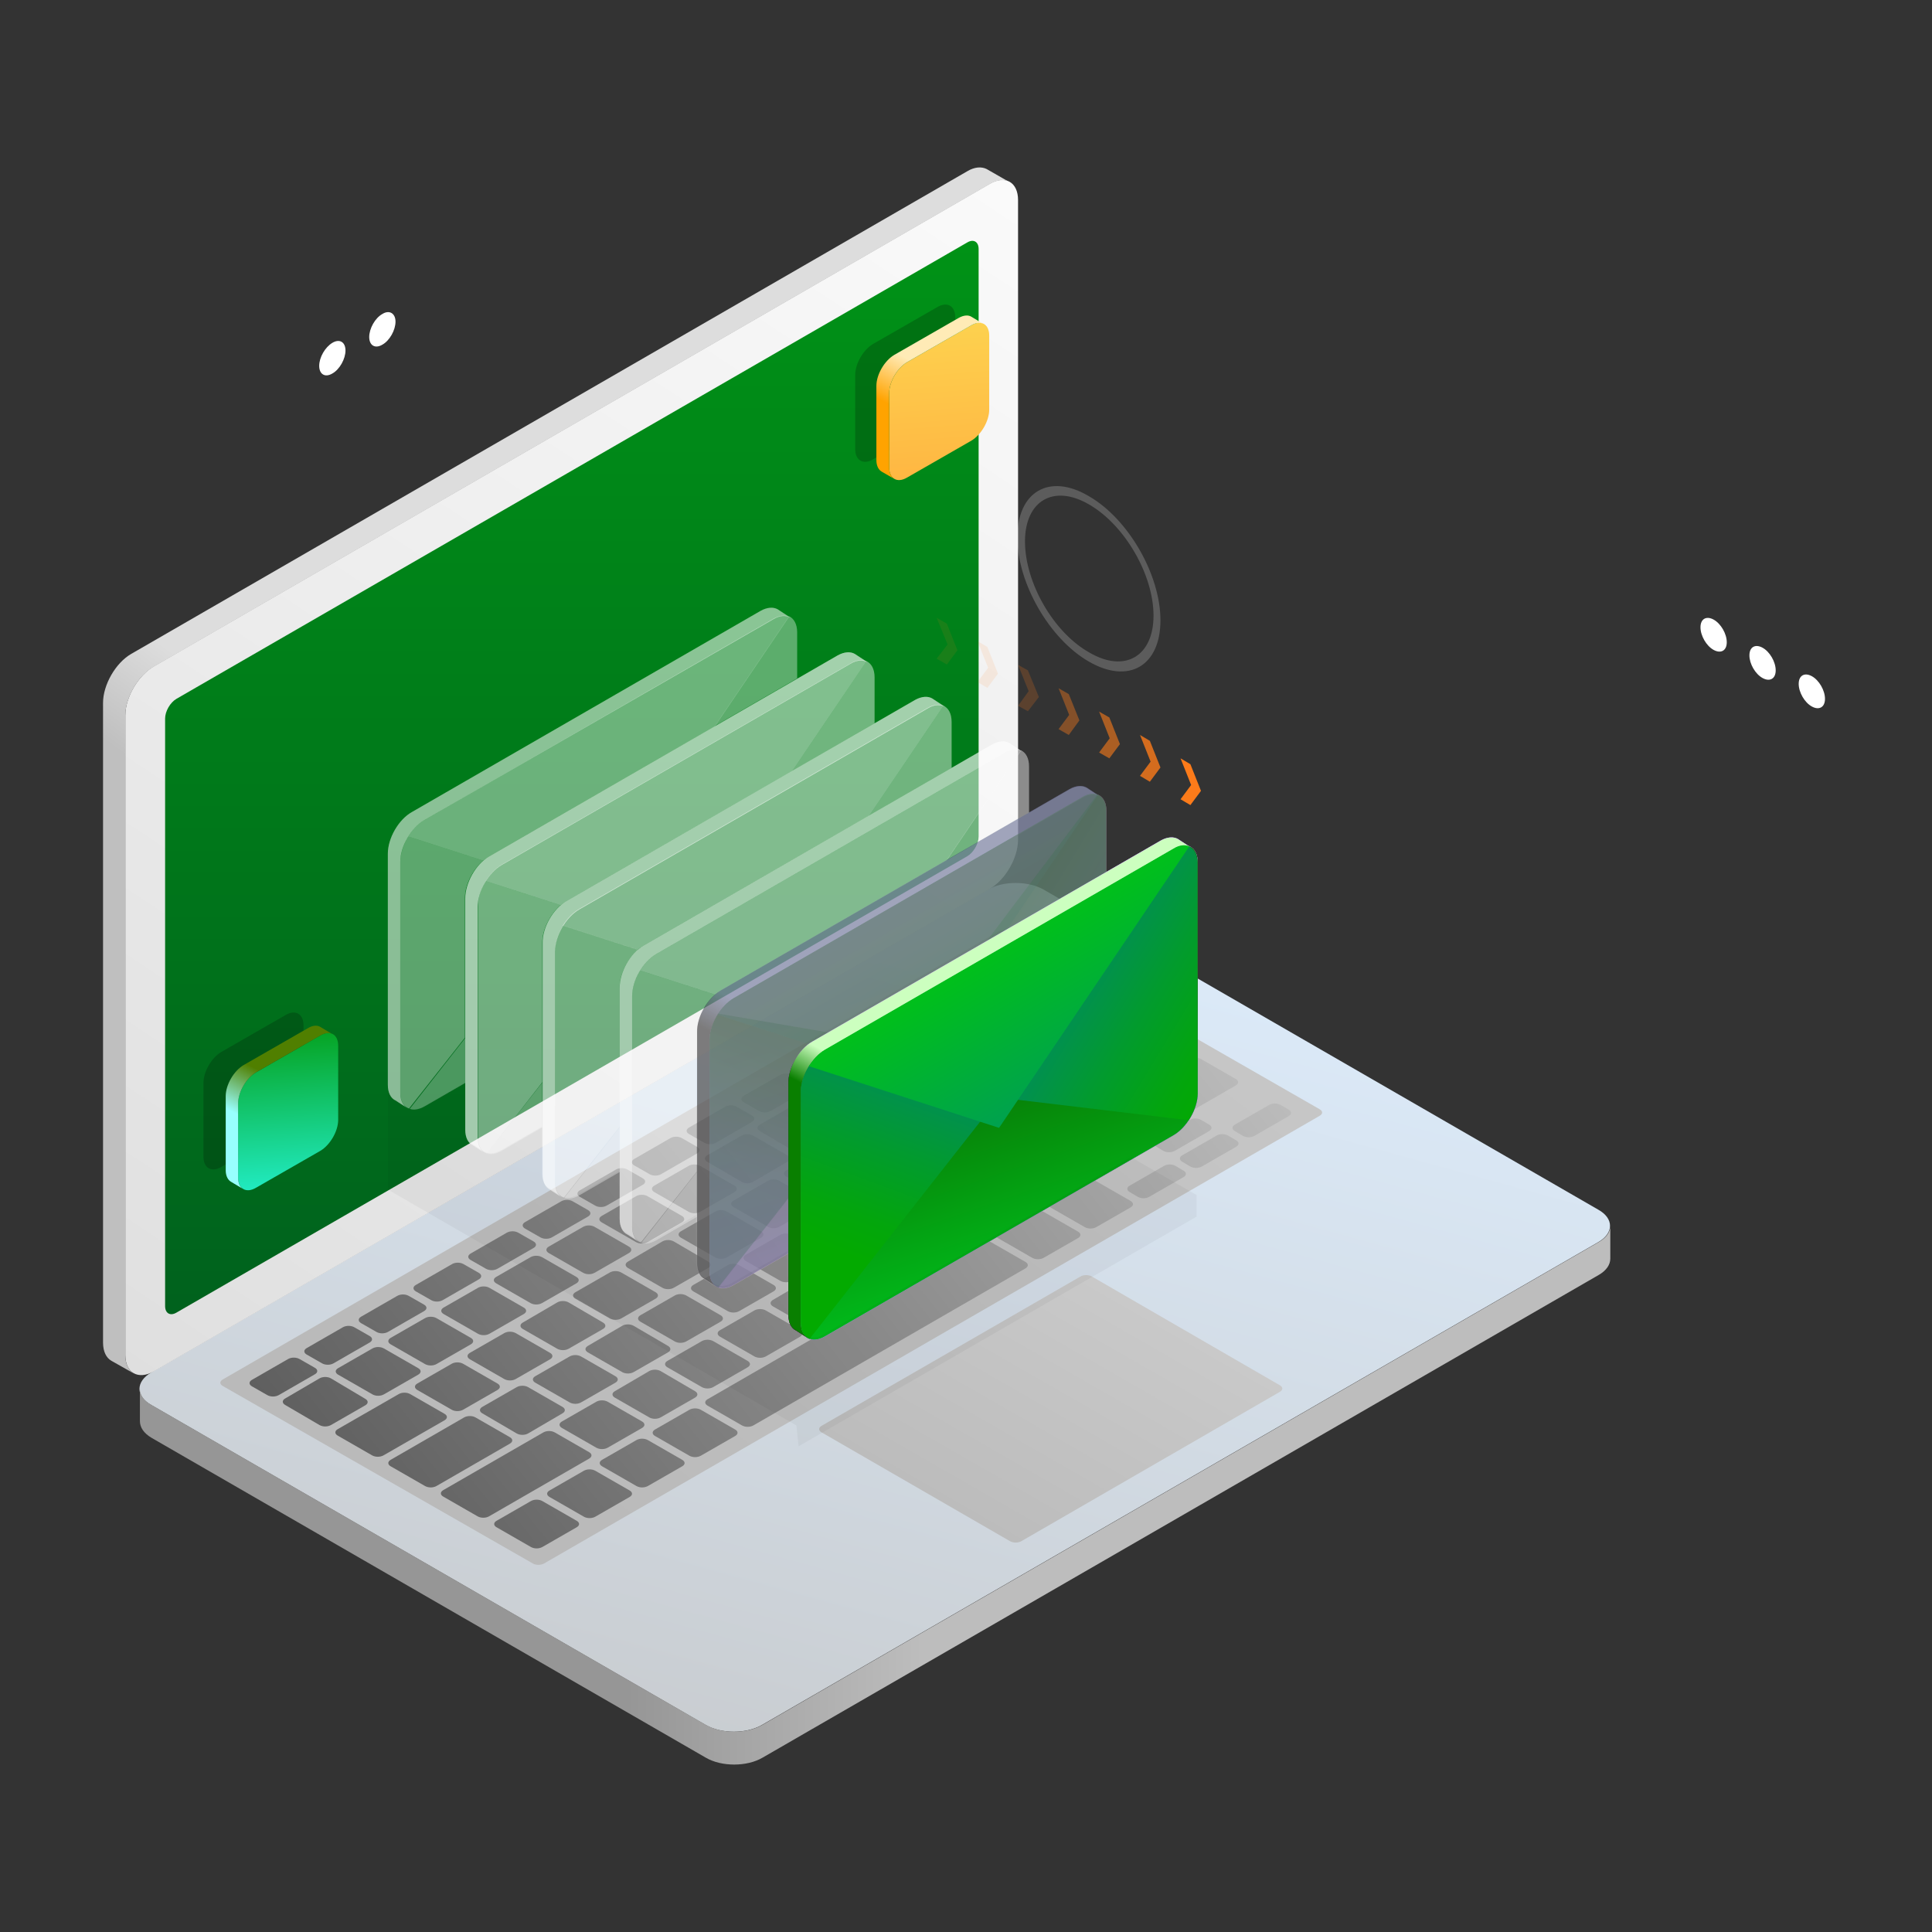 <svg width="300" height="300" viewBox="0 0 300 300" fill="none" xmlns="http://www.w3.org/2000/svg">
<rect x="0" y="0" width="300" height="300" fill="#333333" stroke="none"/>
<path d="M279.301 106.191C279.301 107.495 280.208 109.082 281.342 109.706C282.476 110.33 283.383 109.819 283.383 108.515C283.383 107.211 282.476 105.624 281.342 105C280.208 104.376 279.301 104.887 279.301 106.191Z" fill="white"/>
<path d="M271.647 101.768C271.647 103.072 272.555 104.66 273.689 105.283C274.823 105.907 275.73 105.397 275.73 104.093C275.73 102.789 274.823 101.201 273.689 100.578C272.555 99.954 271.647 100.464 271.647 101.768Z" fill="white"/>
<path d="M264.05 97.403C264.05 98.707 264.957 100.294 266.091 100.918C267.225 101.542 268.132 101.031 268.132 99.727C268.132 98.423 267.225 96.836 266.091 96.212C264.957 95.588 264.05 96.099 264.05 97.403Z" fill="white"/>
<path d="M162.108 138.168C159.671 136.75 155.758 136.75 153.32 138.168L23.484 213.121C21.046 214.539 21.046 216.807 23.484 218.167L109.55 267.834C111.988 269.252 115.9 269.252 118.338 267.834L248.175 192.881C250.613 191.463 250.613 189.195 248.175 187.835L162.108 138.168Z" fill="url(#paint0_linear)"/>
<path d="M21.727 215.673V220.662C21.727 221.626 22.294 222.533 23.541 223.27L109.607 272.937C112.045 274.354 115.957 274.354 118.395 272.937L248.232 197.983C249.422 197.303 250.046 196.396 250.046 195.432V190.443V190.386C250.046 191.293 249.422 192.2 248.232 192.881L118.395 267.834C115.957 269.252 112.045 269.252 109.607 267.834L23.541 218.168C22.294 217.487 21.727 216.58 21.727 215.673Z" fill="url(#paint1_linear)"/>
<path d="M158.083 31.067C158.083 28.289 156.099 27.155 153.717 28.516L23.881 103.469C21.443 104.887 19.459 108.289 19.459 111.067V210.4C19.459 213.178 21.443 214.312 23.881 212.951L153.717 137.998C156.155 136.58 158.083 133.179 158.083 130.4V31.067Z" fill="url(#paint2_linear)"/>
<path d="M27.396 203.823C26.432 204.39 25.638 203.936 25.638 202.803V111.577C25.638 110.443 26.432 109.082 27.396 108.515L150.202 37.644C151.166 37.077 151.96 37.53 151.96 38.664V129.89C151.96 131.024 151.166 132.385 150.202 132.952L27.396 203.823Z" fill="url(#paint3_linear)"/>
<path d="M204.915 172.243C205.425 172.526 205.425 172.98 204.915 173.263L84.49 242.774C83.98 243.058 83.186 243.058 82.733 242.774L34.597 215.219C34.087 214.936 34.087 214.482 34.597 214.199L155.022 144.631C155.532 144.348 156.326 144.348 156.779 144.631L204.915 172.243Z" fill="url(#paint4_linear)"/>
<path d="M56.709 217.204C57.219 217.487 57.219 217.941 56.709 218.224L51.379 221.286C50.869 221.57 50.132 221.57 49.621 221.286L44.292 218.168C43.782 217.884 43.782 217.431 44.292 217.147L49.621 214.029C50.132 213.745 50.869 213.745 51.379 214.029L56.709 217.204Z" fill="url(#paint5_linear)"/>
<path d="M64.93 212.441C65.44 212.725 65.44 213.178 64.93 213.462L59.6 216.523C59.09 216.807 58.353 216.807 57.843 216.523L52.513 213.462C52.003 213.178 52.003 212.725 52.513 212.441L57.843 209.38C58.353 209.096 59.09 209.096 59.6 209.38L64.93 212.441Z" fill="url(#paint6_linear)"/>
<path d="M73.094 207.735C73.604 208.019 73.604 208.473 73.094 208.756L67.764 211.818C67.254 212.101 66.517 212.101 66.007 211.818L60.677 208.756C60.167 208.473 60.167 208.019 60.677 207.735L66.007 204.674C66.517 204.39 67.254 204.39 67.764 204.674L73.094 207.735Z" fill="url(#paint7_linear)"/>
<path d="M81.315 203.029C81.826 203.313 81.826 203.766 81.315 204.05L75.986 207.112C75.475 207.395 74.738 207.395 74.228 207.112L68.899 204.05C68.388 203.766 68.388 203.313 68.899 203.029L74.228 199.968C74.738 199.684 75.475 199.684 75.986 199.968L81.315 203.029Z" fill="url(#paint8_linear)"/>
<path d="M89.48 198.267C89.99 198.55 89.99 199.004 89.48 199.287L84.15 202.349C83.64 202.633 82.903 202.633 82.392 202.349L77.063 199.287C76.553 199.004 76.553 198.55 77.063 198.267L82.392 195.205C82.903 194.922 83.64 194.922 84.15 195.205L89.48 198.267Z" fill="url(#paint9_linear)"/>
<path d="M97.644 193.561C98.154 193.845 98.154 194.298 97.644 194.582L92.315 197.643C91.804 197.927 91.067 197.927 90.557 197.643L85.227 194.582C84.717 194.298 84.717 193.845 85.227 193.561L90.557 190.499C91.067 190.216 91.804 190.216 92.315 190.499L97.644 193.561Z" fill="url(#paint10_linear)"/>
<path d="M105.865 188.799C106.375 189.082 106.375 189.536 105.865 189.819L100.535 192.881C100.025 193.164 99.288 193.164 98.778 192.881L93.448 189.819C92.938 189.536 92.938 189.082 93.448 188.799L98.778 185.737C99.288 185.454 100.025 185.454 100.535 185.737L105.865 188.799Z" fill="url(#paint11_linear)"/>
<path d="M114.029 184.093C114.54 184.376 114.54 184.83 114.029 185.113L108.7 188.175C108.19 188.458 107.452 188.458 106.942 188.175L101.613 185.113C101.102 184.83 101.102 184.376 101.613 184.093L106.942 181.031C107.452 180.747 108.19 180.747 108.7 181.031L114.029 184.093Z" fill="url(#paint12_linear)"/>
<path d="M122.251 179.387C122.761 179.67 122.761 180.124 122.251 180.407L116.921 183.526C116.411 183.809 115.674 183.809 115.163 183.526L109.834 180.407C109.324 180.124 109.324 179.67 109.834 179.387L115.163 176.325C115.674 176.042 116.411 176.042 116.921 176.325L122.251 179.387Z" fill="url(#paint13_linear)"/>
<path d="M130.415 174.624C130.925 174.908 130.925 175.361 130.415 175.645L125.086 178.763C124.575 179.047 123.838 179.047 123.328 178.763L117.998 175.645C117.488 175.361 117.488 174.908 117.998 174.624L123.328 171.563C123.838 171.279 124.575 171.279 125.086 171.563L130.415 174.624Z" fill="url(#paint14_linear)"/>
<path d="M138.636 169.919C139.146 170.202 139.146 170.656 138.636 170.939L133.306 174.057C132.796 174.341 132.059 174.341 131.549 174.057L126.219 170.939C125.709 170.656 125.709 170.202 126.219 169.919L131.549 166.857C132.059 166.573 132.796 166.573 133.306 166.857L138.636 169.919Z" fill="url(#paint15_linear)"/>
<path d="M146.8 165.156C147.311 165.439 147.311 165.893 146.8 166.176L141.471 169.238C140.961 169.522 140.167 169.522 139.713 169.238L134.384 166.176C133.873 165.893 133.873 165.439 134.384 165.156L139.713 162.094C140.167 161.811 140.961 161.811 141.471 162.094L146.8 165.156Z" fill="url(#paint16_linear)"/>
<path d="M154.964 160.45C155.475 160.734 155.475 161.187 154.964 161.471L149.635 164.532C149.125 164.816 148.388 164.816 147.877 164.532L142.548 161.471C142.037 161.187 142.037 160.734 142.548 160.45L147.877 157.388C148.388 157.105 149.125 157.105 149.635 157.388L154.964 160.45Z" fill="url(#paint17_linear)"/>
<path d="M48.884 212.385C49.395 212.668 49.395 213.122 48.884 213.405L43.271 216.637C42.761 216.92 42.024 216.92 41.514 216.637L39.133 215.276C38.622 214.993 38.622 214.539 39.133 214.256L44.745 211.024C45.256 210.74 45.993 210.74 46.503 211.024L48.884 212.385Z" fill="url(#paint18_linear)"/>
<path d="M57.389 207.452C57.899 207.735 57.899 208.189 57.389 208.473L51.776 211.704C51.266 211.988 50.529 211.988 50.018 211.704L47.637 210.344C47.127 210.06 47.127 209.607 47.637 209.323L53.25 206.091C53.76 205.808 54.498 205.808 55.008 206.091L57.389 207.452Z" fill="url(#paint19_linear)"/>
<path d="M65.837 202.576C66.347 202.86 66.347 203.313 65.837 203.597L60.224 206.828C59.714 207.112 58.976 207.112 58.466 206.828L56.085 205.468C55.575 205.184 55.575 204.731 56.085 204.447L61.698 201.215C62.208 200.932 62.945 200.932 63.456 201.215L65.837 202.576Z" fill="url(#paint20_linear)"/>
<path d="M74.341 197.643C74.851 197.927 74.851 198.38 74.341 198.664L68.728 201.895C68.218 202.179 67.481 202.179 66.971 201.895L64.589 200.535C64.079 200.251 64.079 199.798 64.589 199.514L70.202 196.282C70.713 195.999 71.45 195.999 71.96 196.282L74.341 197.643Z" fill="url(#paint21_linear)"/>
<path d="M82.846 192.767C83.356 193.051 83.356 193.505 82.846 193.788L77.233 197.02C76.722 197.303 75.985 197.303 75.475 197.02L73.094 195.659C72.584 195.376 72.584 194.922 73.094 194.638L78.707 191.407C79.217 191.123 79.954 191.123 80.465 191.407L82.846 192.767Z" fill="url(#paint22_linear)"/>
<path d="M91.294 187.891C91.804 188.175 91.804 188.629 91.294 188.912L85.681 192.144C85.171 192.427 84.433 192.427 83.923 192.144L81.542 190.783C81.032 190.5 81.032 190.046 81.542 189.762L87.155 186.531C87.665 186.247 88.402 186.247 88.912 186.531L91.294 187.891Z" fill="url(#paint23_linear)"/>
<path d="M99.799 182.959C100.309 183.242 100.309 183.696 99.799 183.979L94.186 187.211C93.675 187.495 92.938 187.495 92.428 187.211L90.047 185.85C89.537 185.567 89.537 185.113 90.047 184.83L95.66 181.598C96.17 181.315 96.907 181.315 97.417 181.598L99.799 182.959Z" fill="url(#paint24_linear)"/>
<path d="M108.246 178.083C108.757 178.366 108.757 178.82 108.246 179.103L102.633 182.335C102.123 182.619 101.386 182.619 100.876 182.335L98.495 180.974C97.984 180.691 97.984 180.237 98.495 179.954L104.108 176.722C104.618 176.439 105.355 176.439 105.865 176.722L108.246 178.083Z" fill="url(#paint25_linear)"/>
<path d="M116.751 173.207C117.261 173.49 117.261 173.944 116.751 174.227L111.138 177.459C110.628 177.743 109.89 177.743 109.38 177.459L106.999 176.098C106.489 175.815 106.489 175.361 106.999 175.078L112.612 171.846C113.122 171.563 113.859 171.563 114.37 171.846L116.751 173.207Z" fill="url(#paint26_linear)"/>
<path d="M125.256 168.274C125.766 168.558 125.766 169.011 125.256 169.295L119.643 172.527C119.132 172.81 118.395 172.81 117.885 172.527L115.504 171.166C114.994 170.882 114.994 170.429 115.504 170.145L121.117 166.914C121.627 166.63 122.364 166.63 122.874 166.914L125.256 168.274Z" fill="url(#paint27_linear)"/>
<path d="M133.703 163.398C134.214 163.682 134.214 164.135 133.703 164.419L128.09 167.65C127.58 167.934 126.843 167.934 126.333 167.65L123.952 166.29C123.441 166.006 123.441 165.553 123.952 165.269L129.565 162.037C130.075 161.754 130.812 161.754 131.322 162.037L133.703 163.398Z" fill="url(#paint28_linear)"/>
<path d="M142.208 158.466C142.718 158.749 142.718 159.203 142.208 159.486L136.595 162.718C136.085 163.001 135.348 163.001 134.837 162.718L132.456 161.357C131.946 161.074 131.946 160.62 132.456 160.337L138.069 157.105C138.579 156.821 139.316 156.821 139.827 157.105L142.208 158.466Z" fill="url(#paint29_linear)"/>
<path d="M150.713 153.59C151.223 153.873 151.223 154.327 150.713 154.61L145.1 157.842C144.589 158.125 143.852 158.125 143.342 157.842L140.961 156.481C140.451 156.198 140.451 155.744 140.961 155.461L146.574 152.229C147.084 151.945 147.821 151.945 148.331 152.229L150.713 153.59Z" fill="url(#paint30_linear)"/>
<path d="M159.217 148.657C159.727 148.941 159.727 149.394 159.217 149.678L153.604 152.909C153.094 153.193 152.357 153.193 151.847 152.909L149.465 151.549C148.955 151.265 148.955 150.812 149.465 150.528L155.078 147.296C155.589 147.013 156.326 147.013 156.836 147.296L159.217 148.657Z" fill="url(#paint31_linear)"/>
<path d="M167.268 153.363C167.778 153.646 167.778 154.1 167.268 154.383L157.799 159.826C157.289 160.11 156.552 160.11 156.042 159.826L150.712 156.765C150.202 156.481 150.202 156.028 150.712 155.744L160.181 150.301C160.691 150.018 161.428 150.018 161.938 150.301L167.268 153.363Z" fill="url(#paint32_linear)"/>
<path d="M89.536 236.141C90.046 236.424 90.046 236.878 89.536 237.161L84.207 240.223C83.696 240.506 82.959 240.506 82.449 240.223L77.12 237.161C76.609 236.878 76.609 236.424 77.12 236.141L82.449 233.079C82.959 232.796 83.696 232.796 84.207 233.079L89.536 236.141Z" fill="url(#paint33_linear)"/>
<path d="M97.757 231.435C98.268 231.718 98.268 232.172 97.757 232.455L92.428 235.517C91.918 235.801 91.18 235.801 90.67 235.517L85.341 232.455C84.83 232.172 84.83 231.718 85.341 231.435L90.67 228.373C91.18 228.09 91.918 228.09 92.428 228.373L97.757 231.435Z" fill="url(#paint34_linear)"/>
<path d="M105.921 226.672C106.432 226.956 106.432 227.409 105.921 227.693L100.592 230.754C100.082 231.038 99.345 231.038 98.834 230.754L93.505 227.693C92.995 227.409 92.995 226.956 93.505 226.672L98.834 223.611C99.345 223.327 100.082 223.327 100.592 223.611L105.921 226.672Z" fill="url(#paint35_linear)"/>
<path d="M187.736 174.624C188.246 174.908 188.246 175.361 187.736 175.645L182.406 178.706C181.896 178.99 181.159 178.99 180.649 178.706L179.401 177.969C178.891 177.686 178.891 177.232 179.401 176.949L184.731 173.887C185.241 173.604 185.978 173.604 186.488 173.887L187.736 174.624Z" fill="url(#paint36_linear)"/>
<path d="M183.767 181.768C184.277 182.052 184.277 182.505 183.767 182.789L178.437 185.85C177.927 186.134 177.19 186.134 176.68 185.85L175.433 185.113C174.922 184.83 174.922 184.376 175.433 184.093L180.762 181.031C181.272 180.747 182.009 180.747 182.52 181.031L183.767 181.768Z" fill="url(#paint37_linear)"/>
<path d="M191.931 177.062C192.441 177.346 192.441 177.799 191.931 178.083L186.602 181.144C186.091 181.428 185.354 181.428 184.844 181.144L183.597 180.407C183.086 180.124 183.086 179.67 183.597 179.387L188.926 176.325C189.38 176.042 190.173 176.042 190.684 176.325L191.931 177.062Z" fill="url(#paint38_linear)"/>
<path d="M200.096 172.3C200.606 172.583 200.606 173.037 200.096 173.32L194.766 176.382C194.256 176.665 193.519 176.665 193.008 176.382L191.761 175.645C191.251 175.361 191.251 174.908 191.761 174.624L197.091 171.563C197.601 171.279 198.338 171.279 198.848 171.563L200.096 172.3Z" fill="url(#paint39_linear)"/>
<path d="M114.143 221.966C114.653 222.25 114.653 222.703 114.143 222.987L108.813 226.049C108.303 226.332 107.566 226.332 107.055 226.049L101.726 222.987C101.216 222.703 101.216 222.25 101.726 221.966L107.055 218.905C107.566 218.621 108.303 218.621 108.813 218.905L114.143 221.966Z" fill="url(#paint40_linear)"/>
<path d="M159.217 195.942C159.727 196.226 159.727 196.679 159.217 196.963L116.978 221.343C116.467 221.626 115.73 221.626 115.22 221.343L109.891 218.281C109.38 217.997 109.38 217.544 109.891 217.26L152.13 192.881C152.64 192.597 153.377 192.597 153.887 192.881L159.217 195.942Z" fill="url(#paint41_linear)"/>
<path d="M167.381 191.237C167.891 191.52 167.891 191.974 167.381 192.257L162.051 195.319C161.541 195.602 160.804 195.602 160.294 195.319L154.964 192.257C154.454 191.974 154.454 191.52 154.964 191.237L160.294 188.175C160.804 187.892 161.541 187.892 162.051 188.175L167.381 191.237Z" fill="url(#paint42_linear)"/>
<path d="M175.546 186.474C176.056 186.757 176.056 187.211 175.546 187.495L170.216 190.556C169.706 190.84 168.969 190.84 168.459 190.556L163.129 187.495C162.619 187.211 162.619 186.757 163.129 186.474L168.459 183.412C168.969 183.129 169.706 183.129 170.216 183.412L175.546 186.474Z" fill="url(#paint43_linear)"/>
<path d="M77.233 214.822C77.743 215.106 77.743 215.559 77.233 215.843L71.903 218.905C71.393 219.188 70.656 219.188 70.146 218.905L64.816 215.843C64.306 215.559 64.306 215.106 64.816 214.822L70.146 211.761C70.656 211.477 71.393 211.477 71.903 211.761L77.233 214.822Z" fill="url(#paint44_linear)"/>
<path d="M69.012 219.528C69.522 219.812 69.522 220.265 69.012 220.549L59.543 225.992C59.033 226.275 58.296 226.275 57.786 225.992L52.456 222.93C51.946 222.647 51.946 222.193 52.456 221.91L61.925 216.467C62.435 216.183 63.172 216.183 63.682 216.467L69.012 219.528Z" fill="url(#paint45_linear)"/>
<path d="M85.397 210.06C85.907 210.343 85.907 210.797 85.397 211.08L80.068 214.142C79.558 214.426 78.82 214.426 78.31 214.142L72.981 211.08C72.47 210.797 72.47 210.343 72.981 210.06L78.31 206.998C78.82 206.715 79.558 206.715 80.068 206.998L85.397 210.06Z" fill="url(#paint46_linear)"/>
<path d="M93.618 205.354C94.129 205.638 94.129 206.091 93.618 206.375L88.289 209.436C87.778 209.72 87.041 209.72 86.531 209.436L81.202 206.375C80.691 206.091 80.691 205.638 81.202 205.354L86.531 202.236C87.041 201.952 87.778 201.952 88.289 202.236L93.618 205.354Z" fill="url(#paint47_linear)"/>
<path d="M101.783 200.648C102.293 200.932 102.293 201.385 101.783 201.669L96.453 204.73C95.943 205.014 95.206 205.014 94.696 204.73L89.366 201.669C88.856 201.385 88.856 200.932 89.366 200.648L94.696 197.587C95.206 197.303 95.943 197.303 96.453 197.587L101.783 200.648Z" fill="url(#paint48_linear)"/>
<path d="M109.947 195.886C110.457 196.169 110.457 196.623 109.947 196.906L104.617 199.968C104.107 200.251 103.37 200.251 102.86 199.968L97.53 196.906C97.02 196.623 97.02 196.169 97.53 195.886L102.86 192.767C103.37 192.484 104.107 192.484 104.617 192.767L109.947 195.886Z" fill="url(#paint49_linear)"/>
<path d="M118.169 191.18C118.679 191.463 118.679 191.917 118.169 192.2L112.839 195.262C112.329 195.545 111.592 195.545 111.081 195.262L105.752 192.2C105.242 191.917 105.242 191.463 105.752 191.18L111.081 188.118C111.592 187.835 112.329 187.835 112.839 188.118L118.169 191.18Z" fill="url(#paint50_linear)"/>
<path d="M126.333 186.417C126.843 186.701 126.843 187.154 126.333 187.438L121.003 190.5C120.493 190.783 119.756 190.783 119.245 190.5L113.916 187.438C113.406 187.154 113.406 186.701 113.916 186.417L119.245 183.356C119.756 183.072 120.493 183.072 121.003 183.356L126.333 186.417Z" fill="url(#paint51_linear)"/>
<path d="M134.554 181.712C135.064 181.995 135.064 182.449 134.554 182.732L129.224 185.794C128.714 186.077 127.977 186.077 127.467 185.794L122.137 182.732C121.627 182.449 121.627 181.995 122.137 181.712L127.467 178.65C127.977 178.366 128.714 178.366 129.224 178.65L134.554 181.712Z" fill="url(#paint52_linear)"/>
<path d="M142.718 177.005C143.228 177.289 143.228 177.743 142.718 178.026L137.388 181.088C136.878 181.371 136.141 181.371 135.631 181.088L130.301 178.026C129.791 177.743 129.791 177.289 130.301 177.005L135.631 173.944C136.141 173.66 136.878 173.66 137.388 173.944L142.718 177.005Z" fill="url(#paint53_linear)"/>
<path d="M150.939 172.243C151.449 172.527 151.449 172.98 150.939 173.264L145.609 176.325C145.099 176.609 144.362 176.609 143.852 176.325L138.522 173.264C138.012 172.98 138.012 172.527 138.522 172.243L143.852 169.181C144.362 168.898 145.099 168.898 145.609 169.181L150.939 172.243Z" fill="url(#paint54_linear)"/>
<path d="M159.104 167.537C159.614 167.821 159.614 168.274 159.104 168.558L153.775 171.619C153.264 171.903 152.527 171.903 152.017 171.619L146.687 168.558C146.177 168.274 146.177 167.821 146.687 167.537L152.017 164.476C152.527 164.192 153.264 164.192 153.775 164.476L159.104 167.537Z" fill="url(#paint55_linear)"/>
<path d="M167.268 162.831C167.778 163.115 167.778 163.568 167.268 163.852L161.939 166.914C161.428 167.197 160.691 167.197 160.181 166.914L154.851 163.852C154.341 163.568 154.341 163.115 154.851 162.831L160.181 159.77C160.691 159.486 161.428 159.486 161.939 159.77L167.268 162.831Z" fill="url(#paint56_linear)"/>
<path d="M175.489 158.069C175.999 158.352 175.999 158.806 175.489 159.089L170.159 162.151C169.649 162.434 168.912 162.434 168.402 162.151L163.072 159.089C162.562 158.806 162.562 158.352 163.072 158.069L168.402 155.007C168.912 154.724 169.649 154.724 170.159 155.007L175.489 158.069Z" fill="url(#paint57_linear)"/>
<path d="M87.325 218.451C87.835 218.735 87.835 219.188 87.325 219.472L81.996 222.59C81.485 222.874 80.748 222.874 80.238 222.59L74.908 219.472C74.398 219.188 74.398 218.735 74.908 218.451L80.238 215.39C80.748 215.106 81.485 215.106 81.996 215.39L87.325 218.451Z" fill="url(#paint58_linear)"/>
<path d="M79.16 223.157C79.671 223.441 79.671 223.894 79.16 224.178L67.764 230.754C67.254 231.038 66.517 231.038 66.007 230.754L60.677 227.693C60.167 227.409 60.167 226.956 60.677 226.672L72.073 220.095C72.584 219.812 73.321 219.812 73.831 220.095L79.16 223.157Z" fill="url(#paint59_linear)"/>
<path d="M95.546 213.689C96.057 213.972 96.057 214.426 95.546 214.709L90.217 217.771C89.707 218.054 88.97 218.054 88.459 217.771L83.13 214.709C82.62 214.426 82.62 213.972 83.13 213.689L88.459 210.627C88.97 210.343 89.707 210.343 90.217 210.627L95.546 213.689Z" fill="url(#paint60_linear)"/>
<path d="M103.711 208.983C104.221 209.266 104.221 209.72 103.711 210.003L98.381 213.065C97.871 213.348 97.134 213.348 96.623 213.065L91.294 210.003C90.784 209.72 90.784 209.266 91.294 208.983L96.623 205.864C97.134 205.581 97.871 205.581 98.381 205.864L103.711 208.983Z" fill="url(#paint61_linear)"/>
<path d="M111.875 204.22C112.385 204.504 112.385 204.957 111.875 205.241L106.546 208.302C106.035 208.586 105.298 208.586 104.788 208.302L99.458 205.241C98.948 204.957 98.948 204.504 99.458 204.22L104.788 201.159C105.298 200.875 106.035 200.875 106.546 201.159L111.875 204.22Z" fill="url(#paint62_linear)"/>
<path d="M120.096 199.514C120.606 199.798 120.606 200.251 120.096 200.535L114.766 203.596C114.256 203.88 113.519 203.88 113.009 203.596L107.679 200.535C107.169 200.251 107.169 199.798 107.679 199.514L113.009 196.453C113.519 196.169 114.256 196.169 114.766 196.453L120.096 199.514Z" fill="url(#paint63_linear)"/>
<path d="M128.26 194.808C128.771 195.092 128.771 195.545 128.26 195.829L122.931 198.891C122.421 199.174 121.683 199.174 121.173 198.891L115.844 195.829C115.333 195.545 115.333 195.092 115.844 194.808L121.173 191.747C121.683 191.463 122.421 191.463 122.931 191.747L128.26 194.808Z" fill="url(#paint64_linear)"/>
<path d="M136.482 190.046C136.992 190.329 136.992 190.783 136.482 191.067L131.152 194.128C130.642 194.412 129.905 194.412 129.394 194.128L124.065 191.067C123.555 190.783 123.555 190.329 124.065 190.046L129.394 186.984C129.905 186.701 130.642 186.701 131.152 186.984L136.482 190.046Z" fill="url(#paint65_linear)"/>
<path d="M144.646 185.34C145.156 185.624 145.156 186.077 144.646 186.361L139.316 189.422C138.806 189.706 138.069 189.706 137.558 189.422L132.229 186.361C131.719 186.077 131.719 185.624 132.229 185.34L137.558 182.279C138.069 181.995 138.806 181.995 139.316 182.279L144.646 185.34Z" fill="url(#paint66_linear)"/>
<path d="M152.81 180.577C153.32 180.861 153.32 181.315 152.81 181.598L147.481 184.66C146.97 184.943 146.233 184.943 145.723 184.66L140.393 181.598C139.883 181.315 139.883 180.861 140.393 180.577L145.723 177.516C146.233 177.232 146.97 177.232 147.481 177.516L152.81 180.577Z" fill="url(#paint67_linear)"/>
<path d="M161.031 175.872C161.542 176.155 161.542 176.609 161.031 176.892L155.702 179.954C155.192 180.237 154.454 180.237 153.944 179.954L148.615 176.892C148.104 176.609 148.104 176.155 148.615 175.872L153.944 172.81C154.454 172.527 155.192 172.527 155.702 172.81L161.031 175.872Z" fill="url(#paint68_linear)"/>
<path d="M169.196 171.166C169.706 171.449 169.706 171.903 169.196 172.186L163.866 175.248C163.356 175.532 162.619 175.532 162.109 175.248L156.779 172.13C156.269 171.846 156.269 171.393 156.779 171.109L162.109 168.048C162.619 167.764 163.356 167.764 163.866 168.048L169.196 171.166Z" fill="url(#paint69_linear)"/>
<path d="M183.653 162.831C184.164 163.115 184.164 163.568 183.653 163.852L172.03 170.542C171.52 170.825 170.783 170.825 170.273 170.542L164.943 167.424C164.433 167.14 164.433 166.687 164.943 166.403L176.566 159.713C177.076 159.429 177.814 159.429 178.324 159.713L183.653 162.831Z" fill="url(#paint70_linear)"/>
<path d="M99.685 220.719C100.195 221.003 100.195 221.456 99.685 221.74L94.356 224.801C93.845 225.085 93.108 225.085 92.598 224.801L87.268 221.74C86.758 221.456 86.758 221.003 87.268 220.719L92.598 217.657C93.108 217.374 93.845 217.374 94.356 217.657L99.685 220.719Z" fill="url(#paint71_linear)"/>
<path d="M91.464 225.482C91.974 225.765 91.974 226.219 91.464 226.502L75.929 235.46C75.419 235.744 74.681 235.744 74.171 235.46L68.842 232.399C68.331 232.115 68.331 231.662 68.842 231.378L84.377 222.42C84.887 222.136 85.624 222.136 86.134 222.42L91.464 225.482Z" fill="url(#paint72_linear)"/>
<path d="M107.906 216.013C108.416 216.297 108.416 216.75 107.906 217.034L102.576 220.096C102.066 220.379 101.329 220.379 100.819 220.096L95.489 217.034C94.979 216.75 94.979 216.297 95.489 216.013L100.819 212.895C101.329 212.612 102.066 212.612 102.576 212.895L107.906 216.013Z" fill="url(#paint73_linear)"/>
<path d="M116.07 211.307C116.581 211.591 116.581 212.044 116.07 212.328L110.741 215.389C110.231 215.673 109.494 215.673 108.983 215.389L103.654 212.328C103.143 212.044 103.143 211.591 103.654 211.307L108.983 208.246C109.494 207.962 110.231 207.962 110.741 208.246L116.07 211.307Z" fill="url(#paint74_linear)"/>
<path d="M124.235 206.545C124.688 206.828 124.688 207.282 124.235 207.565L118.905 210.627C118.395 210.91 117.658 210.91 117.148 210.627L111.818 207.565C111.308 207.282 111.308 206.828 111.818 206.545L117.148 203.483C117.658 203.2 118.395 203.2 118.905 203.483L124.235 206.545Z" fill="url(#paint75_linear)"/>
<path d="M132.456 201.839C132.966 202.122 132.966 202.576 132.456 202.859L127.127 205.921C126.616 206.204 125.879 206.204 125.369 205.921L120.039 202.859C119.529 202.576 119.529 202.122 120.039 201.839L125.369 198.72C125.879 198.437 126.616 198.437 127.127 198.72L132.456 201.839Z" fill="url(#paint76_linear)"/>
<path d="M140.62 197.133C141.13 197.417 141.13 197.87 140.62 198.154L135.291 201.215C134.78 201.499 134.043 201.499 133.533 201.215L128.204 198.154C127.693 197.87 127.693 197.417 128.204 197.133L133.533 194.072C134.043 193.788 134.78 193.788 135.291 194.072L140.62 197.133Z" fill="url(#paint77_linear)"/>
<path d="M148.841 192.37C149.352 192.654 149.352 193.108 148.841 193.391L143.512 196.453C143.002 196.736 142.265 196.736 141.754 196.453L136.425 193.391C135.914 193.108 135.914 192.654 136.425 192.37L141.754 189.309C142.265 189.025 143.002 189.025 143.512 189.309L148.841 192.37Z" fill="url(#paint78_linear)"/>
<path d="M157.006 187.665C157.516 187.948 157.516 188.402 157.006 188.685L151.676 191.747C151.166 192.03 150.429 192.03 149.919 191.747L144.589 188.685C144.079 188.402 144.079 187.948 144.589 187.665L149.919 184.603C150.429 184.32 151.166 184.32 151.676 184.603L157.006 187.665Z" fill="url(#paint79_linear)"/>
<path d="M165.227 182.902C165.737 183.185 165.737 183.639 165.227 183.922L159.898 186.984C159.387 187.268 158.65 187.268 158.14 186.984L152.81 183.922C152.3 183.639 152.3 183.185 152.81 182.902L158.14 179.84C158.65 179.557 159.387 179.557 159.898 179.84L165.227 182.902Z" fill="url(#paint80_linear)"/>
<path d="M173.391 178.196C173.901 178.48 173.901 178.933 173.391 179.217L168.062 182.335C167.551 182.619 166.814 182.619 166.304 182.335L160.974 179.217C160.521 178.933 160.521 178.48 160.974 178.196L166.304 175.135C166.814 174.851 167.608 174.851 168.062 175.135L173.391 178.196Z" fill="url(#paint81_linear)"/>
<path d="M191.875 167.537C192.385 167.821 192.385 168.274 191.875 168.558L176.226 177.573C175.716 177.856 174.979 177.856 174.469 177.573L169.139 174.511C168.629 174.227 168.629 173.774 169.139 173.49L184.787 164.476C185.298 164.192 186.035 164.192 186.545 164.476L191.875 167.537Z" fill="url(#paint82_linear)"/>
<path d="M198.735 215.106C199.245 215.389 199.245 215.843 198.735 216.126L158.593 239.316C158.083 239.599 157.346 239.599 156.836 239.316L127.58 222.42C127.07 222.136 127.07 221.683 127.58 221.399L167.778 198.21C168.289 197.927 169.026 197.927 169.536 198.21L198.735 215.106Z" fill="url(#paint83_linear)"/>
<path d="M19.459 210.457V111.123C19.459 108.345 21.443 104.887 23.881 103.526L153.717 28.572C154.851 27.892 155.929 27.835 156.722 28.232C156.722 28.232 156.722 28.232 156.666 28.232L153.207 26.248C152.413 25.851 151.336 25.907 150.202 26.588L20.366 101.542C17.928 102.959 16 106.361 16 109.139V208.472C16 209.89 16.51 210.854 17.304 211.307L20.819 213.292C19.969 212.781 19.459 211.817 19.459 210.457Z" fill="url(#paint84_linear)"/>
<path opacity="0.2" d="M148.331 60.776C148.331 62.534 147.084 64.688 145.553 65.596L135.575 71.322C134.044 72.229 132.796 71.492 132.796 69.734V58.225C132.796 56.467 134.044 54.313 135.575 53.406L145.553 47.679C147.084 46.772 148.331 47.509 148.331 49.267V60.776Z" fill="black"/>
<path d="M153.604 63.611C153.604 65.369 152.357 67.523 150.826 68.43L140.847 74.157C139.316 75.064 138.069 74.327 138.069 72.569V61.06C138.069 59.302 139.316 57.148 140.847 56.24L150.826 50.514C152.357 49.607 153.604 50.344 153.604 52.102V63.611Z" fill="url(#paint85_linear)"/>
<path d="M138.069 72.569V61.06C138.069 59.302 139.316 57.148 140.847 56.241L150.826 50.514C151.506 50.117 152.13 50.061 152.583 50.231L150.882 49.21C150.372 48.87 149.635 48.927 148.841 49.38L138.863 55.107C137.332 56.014 136.084 58.168 136.084 59.926V71.435C136.084 72.343 136.425 72.966 136.935 73.25L138.806 74.327C138.352 74.043 138.069 73.42 138.069 72.569Z" fill="url(#paint86_linear)"/>
<path d="M53.647 54.426C53.647 55.73 52.74 57.374 51.606 57.998C50.472 58.678 49.565 58.111 49.565 56.807C49.565 55.503 50.472 53.916 51.606 53.236C52.74 52.555 53.647 53.122 53.647 54.426Z" fill="white"/>
<path d="M61.414 49.947C61.414 51.251 60.507 52.895 59.373 53.519C58.239 54.199 57.332 53.632 57.332 52.328C57.332 51.024 58.239 49.38 59.373 48.757C60.45 48.076 61.414 48.643 61.414 49.947Z" fill="white"/>
<path opacity="0.2" d="M47.127 170.655C47.127 172.413 45.88 174.567 44.349 175.475L34.37 181.201C32.839 182.108 31.592 181.371 31.592 179.613V168.161C31.592 166.403 32.839 164.249 34.37 163.341L44.349 157.615C45.88 156.708 47.127 157.445 47.127 159.202V170.655Z" fill="black"/>
<path d="M52.513 173.887C52.513 175.645 51.266 177.799 49.735 178.706L39.756 184.433C38.225 185.34 36.978 184.603 36.978 182.845V171.336C36.978 169.578 38.225 167.424 39.756 166.516L49.735 160.79C51.266 159.883 52.513 160.62 52.513 162.378V173.887Z" fill="url(#paint87_linear)"/>
<path d="M36.978 182.845V171.336C36.978 169.578 38.225 167.424 39.756 166.516L49.735 160.79C50.415 160.393 51.039 160.336 51.492 160.507L49.791 159.486C49.281 159.146 48.544 159.203 47.807 159.656L37.828 165.383C36.298 166.29 35.05 168.444 35.05 170.202V181.711C35.05 182.618 35.391 183.242 35.901 183.526L37.715 184.603C37.261 184.319 36.978 183.752 36.978 182.845Z" fill="url(#paint88_linear)"/>
<path opacity="0.4" d="M111.932 153.816L166.078 122.576C167.098 122.009 168.062 121.953 168.742 122.349L170.727 123.653C170.046 123.257 169.083 123.257 168.062 123.88L113.916 155.12C111.875 156.311 110.174 159.203 110.174 161.584V197.473C110.174 198.607 110.571 199.401 111.195 199.798L109.437 198.664C108.7 198.324 108.246 197.473 108.246 196.226V160.336C108.19 157.899 109.891 155.007 111.932 153.816Z" fill="white"/>
<path opacity="0.3" d="M170.5 123.483L140.961 167.197L111.422 157.615C112.102 156.538 112.953 155.631 113.917 155.064L168.062 123.824C168.969 123.257 169.82 123.2 170.5 123.483Z" fill="white"/>
<path opacity="0.25" d="M170.5 123.483C171.237 123.824 171.747 124.674 171.747 125.978V161.867C171.747 163.228 171.181 164.702 170.387 166.006L143.909 162.831L170.5 123.483Z" fill="white"/>
<path opacity="0.25" d="M138.012 166.233L111.535 199.911C110.684 199.627 110.174 198.72 110.174 197.359V161.47C110.174 160.223 110.627 158.805 111.421 157.558L138.012 166.233Z" fill="white"/>
<path opacity="0.2" d="M138.012 166.233L140.96 167.197L143.909 162.831L170.386 166.006C169.763 166.97 168.912 167.82 168.062 168.331L113.916 199.571C113.009 200.081 112.215 200.194 111.591 199.968L138.012 166.233Z" fill="white"/>
<g opacity="0.8">
<path opacity="0.4" d="M63.966 126.091L118.111 94.851C119.132 94.284 120.096 94.227 120.776 94.624L122.761 95.928C122.08 95.531 121.116 95.531 120.096 96.155L65.893 127.339C63.852 128.529 62.151 131.421 62.151 133.802V169.691C62.151 170.825 62.548 171.619 63.172 172.016L61.414 170.882C60.677 170.542 60.224 169.691 60.224 168.444V132.555C60.224 130.117 61.925 127.225 63.966 126.091Z" fill="white"/>
<path opacity="0.2" d="M72.243 161.187V168.161L65.95 171.789C65.043 172.299 64.249 172.413 63.626 172.186L72.243 161.187Z" fill="white"/>
<path opacity="0.25" d="M63.399 129.89L75.022 133.632C73.377 135.049 72.187 137.431 72.187 139.415V161.13L63.512 172.129C62.662 171.846 62.151 170.939 62.151 169.578V133.689C62.208 132.498 62.662 131.081 63.399 129.89Z" fill="white"/>
<path opacity="0.25" d="M111.024 112.711L122.534 95.701C123.271 96.042 123.781 96.892 123.781 98.196V105.34L111.024 112.711Z" fill="white"/>
<path opacity="0.3" d="M75.929 133.008C75.645 133.178 75.305 133.405 75.022 133.632L63.399 129.89C64.079 128.813 64.93 127.906 65.893 127.339L120.039 96.098C121.003 95.531 121.853 95.475 122.534 95.758L111.024 112.767L75.929 133.008Z" fill="white"/>
</g>
<path opacity="0.4" d="M75.929 133.008L130.075 101.768C131.095 101.201 132.059 101.144 132.739 101.541L134.724 102.845C134.044 102.448 133.08 102.448 132.059 103.072L77.913 134.312C75.872 135.503 74.171 138.394 74.171 140.776V176.665C74.171 177.799 74.568 178.593 75.192 178.99L73.434 177.856C72.697 177.515 72.244 176.665 72.244 175.418V139.528C72.244 137.09 73.888 134.199 75.929 133.008Z" fill="white"/>
<path opacity="0.2" d="M84.207 168.104V175.078L77.913 178.706C77.006 179.216 76.212 179.33 75.589 179.103L84.207 168.104Z" fill="white"/>
<path opacity="0.25" d="M75.419 136.807L87.041 140.549C85.397 141.966 84.207 144.348 84.207 146.332V168.047L75.589 179.103C74.738 178.819 74.228 177.912 74.228 176.552V140.662C74.171 139.415 74.681 138.054 75.419 136.807Z" fill="white"/>
<path opacity="0.3" d="M87.949 139.925C87.665 140.095 87.325 140.322 87.042 140.549L75.419 136.807C76.099 135.73 76.95 134.823 77.913 134.256L132.059 103.015C133.023 102.448 133.873 102.392 134.554 102.675L123.044 119.684L87.949 139.925Z" fill="white"/>
<path opacity="0.25" d="M123.044 119.684L134.554 102.675C135.291 103.015 135.801 103.866 135.801 105.17V112.314L123.044 119.684Z" fill="white"/>
<path opacity="0.4" d="M87.948 139.925L142.094 108.685C143.115 108.118 144.079 108.062 144.759 108.459L146.743 109.763C146.063 109.366 145.099 109.366 144.079 109.989L89.933 141.229C87.892 142.42 86.191 145.312 86.191 147.693V183.582C86.191 184.716 86.588 185.51 87.211 185.907L85.454 184.773C84.717 184.433 84.263 183.582 84.263 182.335V146.446C84.206 144.008 85.907 141.116 87.948 139.925Z" fill="white"/>
<path opacity="0.2" d="M96.226 175.021V181.994L89.933 185.623C89.025 186.133 88.232 186.247 87.608 186.02L96.226 175.021Z" fill="white"/>
<path opacity="0.25" d="M87.438 143.724L99.061 147.466C97.417 148.883 96.226 151.265 96.226 153.249V174.964L87.552 185.963C86.701 185.68 86.191 184.773 86.191 183.412V147.523C86.191 146.389 86.644 144.971 87.438 143.724Z" fill="white"/>
<path opacity="0.3" d="M99.911 146.842C99.628 147.012 99.288 147.239 99.004 147.466L87.381 143.724C88.062 142.647 88.912 141.74 89.876 141.173L144.022 109.932C144.986 109.365 145.836 109.309 146.516 109.592L135.007 126.601L99.911 146.842Z" fill="white"/>
<path opacity="0.25" d="M135.007 126.601L146.516 109.592C147.253 109.932 147.764 110.783 147.764 112.087V119.231L135.007 126.601Z" fill="white"/>
<path opacity="0.4" d="M99.912 146.842L154.058 115.602C155.078 115.035 156.042 114.979 156.722 115.376L158.707 116.68C158.026 116.283 157.063 116.283 156.042 116.906L101.896 148.146C99.855 149.337 98.154 152.229 98.154 154.61V190.499C98.154 191.633 98.551 192.427 99.175 192.824L97.417 191.69C96.68 191.35 96.227 190.499 96.227 189.252V153.363C96.227 150.925 97.871 148.033 99.912 146.842Z" fill="white"/>
<path opacity="0.2" d="M108.19 181.995V188.969L101.896 192.597C100.989 193.108 100.195 193.221 99.572 192.994L108.19 181.995Z" fill="white"/>
<path opacity="0.25" d="M99.402 150.698L111.025 154.44C109.38 155.857 108.19 158.239 108.19 160.223V181.938L99.515 192.937C98.665 192.654 98.154 191.747 98.154 190.386V154.497C98.154 153.306 98.665 151.889 99.402 150.698Z" fill="white"/>
<path opacity="0.3" d="M111.932 153.816C111.648 153.986 111.308 154.213 111.025 154.44L99.402 150.698C100.082 149.621 100.933 148.714 101.897 148.147L156.042 116.907C157.006 116.34 157.857 116.283 158.537 116.566L147.027 133.576L111.932 153.816Z" fill="white"/>
<path opacity="0.25" d="M147.027 133.519L158.537 116.51C159.274 116.85 159.784 117.7 159.784 119.004V126.205L147.027 133.519Z" fill="white"/>
<g opacity="0.7">
<path opacity="0.7" d="M110.174 197.359C110.174 199.741 111.875 200.705 113.916 199.514L168.062 168.274C170.103 167.083 171.804 164.192 171.804 161.81V125.921C171.804 123.54 170.103 122.576 168.062 123.767L113.916 155.007C111.875 156.197 110.174 159.089 110.174 161.47V197.359Z" fill="#E0AAE7"/>
<path opacity="0.7" d="M110.174 197.359C110.174 199.741 111.875 200.705 113.916 199.514L168.062 168.274C170.103 167.083 171.804 164.192 171.804 161.81V125.921C171.804 123.54 170.103 122.576 168.062 123.767L113.916 155.007C111.875 156.197 110.174 159.089 110.174 161.47V197.359Z" fill="url(#paint89_linear)"/>
<path opacity="0.7" d="M111.932 153.759L166.078 122.519C167.098 121.952 168.062 121.896 168.742 122.293L170.727 123.597C170.046 123.2 169.083 123.2 168.062 123.823L113.916 155.063C111.875 156.254 110.174 159.146 110.174 161.527V197.416C110.174 198.55 110.571 199.344 111.195 199.741L109.437 198.607C108.7 198.267 108.246 197.416 108.246 196.169V160.28C108.19 157.842 109.891 154.95 111.932 153.759Z" fill="url(#paint90_linear)"/>
<path opacity="0.7" d="M170.386 123.37C171.18 123.71 171.747 124.561 171.747 125.865V161.754C171.747 163.115 171.18 164.589 170.386 165.893L140.96 162.377L170.386 123.37Z" fill="url(#paint91_linear)"/>
<path opacity="0.7" d="M110.174 161.47C110.174 160.166 110.684 158.692 111.535 157.388L140.96 162.434L111.535 199.911C110.684 199.627 110.174 198.72 110.174 197.359V161.47Z" fill="url(#paint92_linear)"/>
<path opacity="0.7" d="M170.5 123.426L140.961 167.14L111.422 157.558C112.102 156.481 112.953 155.574 113.917 155.007L168.062 123.767C168.969 123.2 169.82 123.143 170.5 123.426Z" fill="url(#paint93_linear)"/>
</g>
<path d="M124.348 205.354C124.348 207.735 126.049 208.699 128.09 207.508L182.236 176.268C184.277 175.078 185.978 172.186 185.978 169.805V133.915C185.978 131.534 184.277 130.57 182.236 131.761L128.09 163.001C126.049 164.192 124.348 167.083 124.348 169.465V205.354Z" fill="#E0AAE7"/>
<path d="M124.348 205.354C124.348 207.735 126.049 208.699 128.09 207.508L182.236 176.268C184.277 175.078 185.978 172.186 185.978 169.805V133.915C185.978 131.534 184.277 130.57 182.236 131.761L128.09 163.001C126.049 164.192 124.348 167.083 124.348 169.465V205.354Z" fill="url(#paint94_linear)"/>
<path d="M126.106 161.754L180.251 130.513C181.272 129.946 182.236 129.89 182.916 130.287L184.901 131.591C184.22 131.194 183.256 131.194 182.236 131.817L128.09 163.058C126.049 164.248 124.348 167.14 124.348 169.521V205.41C124.348 206.544 124.745 207.338 125.369 207.735L123.611 206.601C122.874 206.261 122.42 205.41 122.42 204.163V168.274C122.364 165.836 124.008 162.944 126.106 161.754Z" fill="url(#paint95_linear)"/>
<path d="M184.561 131.421C185.354 131.761 185.921 132.612 185.921 133.916V169.805C185.921 171.166 185.354 172.64 184.561 173.944L155.135 170.429L184.561 131.421Z" fill="url(#paint96_linear)"/>
<path d="M124.348 169.465C124.348 168.16 124.858 166.686 125.709 165.382L155.135 170.428L125.709 207.905C124.858 207.622 124.348 206.715 124.348 205.354V169.465Z" fill="url(#paint97_linear)"/>
<path d="M184.674 131.421L155.134 175.134L125.595 165.552C126.276 164.475 127.126 163.568 128.09 163.001L182.236 131.761C183.143 131.194 183.993 131.137 184.674 131.421Z" fill="url(#paint98_linear)"/>
<g opacity="0.8">
<path opacity="0.4" d="M63.966 126.091L118.111 94.851C119.132 94.284 120.096 94.227 120.776 94.624L122.761 95.928C122.08 95.531 121.116 95.531 120.096 96.155L65.893 127.339C63.852 128.529 62.151 131.421 62.151 133.802V169.691C62.151 170.825 62.548 171.619 63.172 172.016L61.414 170.882C60.677 170.542 60.224 169.691 60.224 168.444V132.555C60.224 130.117 61.925 127.225 63.966 126.091Z" fill="white"/>
<path opacity="0.2" d="M72.243 161.187V168.161L65.95 171.789C65.043 172.299 64.249 172.413 63.626 172.186L72.243 161.187Z" fill="white"/>
<path opacity="0.25" d="M63.399 129.89L75.022 133.632C73.377 135.049 72.187 137.431 72.187 139.415V161.13L63.512 172.129C62.662 171.846 62.151 170.939 62.151 169.578V133.689C62.208 132.498 62.662 131.081 63.399 129.89Z" fill="white"/>
<path opacity="0.25" d="M111.024 112.711L122.534 95.701C123.271 96.042 123.781 96.892 123.781 98.196V105.34L111.024 112.711Z" fill="white"/>
<path opacity="0.3" d="M75.929 133.008C75.645 133.178 75.305 133.405 75.022 133.632L63.399 129.89C64.079 128.813 64.93 127.906 65.893 127.339L120.039 96.098C121.003 95.531 121.853 95.475 122.534 95.758L111.024 112.767L75.929 133.008Z" fill="white"/>
</g>
<path opacity="0.4" d="M75.929 133.008L130.075 101.768C131.095 101.201 132.059 101.145 132.739 101.542L134.724 102.846C134.044 102.449 133.08 102.449 132.059 103.072L77.913 134.312C75.872 135.503 74.171 138.395 74.171 140.776V176.665C74.171 177.799 74.568 178.593 75.192 178.99L73.434 177.856C72.697 177.516 72.244 176.665 72.244 175.418V139.529C72.244 137.091 73.888 134.199 75.929 133.008Z" fill="white"/>
<path opacity="0.2" d="M84.207 168.104V175.078L77.913 178.706C77.006 179.217 76.212 179.33 75.589 179.103L84.207 168.104Z" fill="white"/>
<path opacity="0.25" d="M75.419 136.807L87.041 140.549C85.397 141.967 84.207 144.348 84.207 146.332V168.047L75.589 179.103C74.738 178.82 74.228 177.913 74.228 176.552V140.663C74.171 139.415 74.681 138.054 75.419 136.807Z" fill="white"/>
<path opacity="0.3" d="M87.949 139.926C87.665 140.096 87.325 140.322 87.042 140.549L75.419 136.807C76.099 135.73 76.95 134.823 77.913 134.256L132.059 103.016C133.023 102.449 133.873 102.392 134.554 102.676L123.044 119.685L87.949 139.926Z" fill="white"/>
<path opacity="0.25" d="M123.044 119.685L134.554 102.676C135.291 103.016 135.801 103.866 135.801 105.17V112.314L123.044 119.685Z" fill="white"/>
<path opacity="0.4" d="M87.948 139.925L142.094 108.685C143.115 108.118 144.079 108.062 144.759 108.459L146.743 109.763C146.063 109.366 145.099 109.366 144.079 109.989L89.933 141.229C87.892 142.42 86.191 145.312 86.191 147.693V183.582C86.191 184.716 86.588 185.51 87.211 185.907L85.454 184.773C84.717 184.433 84.263 183.582 84.263 182.335V146.446C84.206 144.008 85.907 141.116 87.948 139.925Z" fill="white"/>
<path opacity="0.2" d="M96.226 175.021V181.995L89.933 185.623C89.025 186.134 88.232 186.247 87.608 186.02L96.226 175.021Z" fill="white"/>
<path opacity="0.25" d="M87.438 143.724L99.061 147.466C97.417 148.884 96.226 151.265 96.226 153.249V174.964L87.552 185.963C86.701 185.68 86.191 184.773 86.191 183.412V147.523C86.191 146.389 86.644 144.971 87.438 143.724Z" fill="white"/>
<path opacity="0.3" d="M99.911 146.843C99.628 147.013 99.288 147.239 99.004 147.466L87.381 143.724C88.062 142.647 88.912 141.74 89.876 141.173L144.022 109.933C144.986 109.366 145.836 109.309 146.516 109.592L135.007 126.602L99.911 146.843Z" fill="white"/>
<path opacity="0.25" d="M135.007 126.602L146.516 109.593C147.253 109.933 147.764 110.783 147.764 112.087V119.231L135.007 126.602Z" fill="white"/>
<path opacity="0.4" d="M99.912 146.842L154.058 115.602C155.078 115.035 156.042 114.979 156.722 115.376L158.707 116.68C158.026 116.283 157.063 116.283 156.042 116.906L101.896 148.146C99.855 149.337 98.154 152.229 98.154 154.61V190.499C98.154 191.633 98.551 192.427 99.175 192.824L97.417 191.69C96.68 191.35 96.227 190.499 96.227 189.252V153.363C96.227 150.925 97.871 148.033 99.912 146.842Z" fill="white"/>
<path opacity="0.2" d="M108.19 181.995V188.969L101.896 192.597C100.989 193.108 100.195 193.221 99.572 192.994L108.19 181.995Z" fill="white"/>
<path opacity="0.25" d="M99.402 150.698L111.025 154.44C109.38 155.857 108.19 158.239 108.19 160.223V181.938L99.515 192.937C98.665 192.654 98.154 191.747 98.154 190.386V154.497C98.154 153.306 98.665 151.889 99.402 150.698Z" fill="white"/>
<path opacity="0.3" d="M111.932 153.816C111.648 153.986 111.308 154.213 111.025 154.44L99.402 150.698C100.082 149.621 100.933 148.714 101.897 148.147L156.042 116.907C157.006 116.34 157.857 116.283 158.537 116.566L147.027 133.576L111.932 153.816Z" fill="white"/>
<path opacity="0.25" d="M147.027 133.519L158.537 116.51C159.274 116.85 159.784 117.7 159.784 119.004V126.205L147.027 133.519Z" fill="white"/>
<g opacity="0.5">
<path opacity="0.5" d="M110.174 197.359C110.174 199.741 111.875 200.705 113.916 199.514L168.062 168.274C170.103 167.083 171.804 164.192 171.804 161.81V125.921C171.804 123.54 170.103 122.576 168.062 123.767L113.916 155.007C111.875 156.197 110.174 159.089 110.174 161.47V197.359Z" fill="#EDDDFF"/>
<path opacity="0.5" d="M110.174 197.359C110.174 199.741 111.875 200.705 113.916 199.514L168.062 168.274C170.103 167.083 171.804 164.192 171.804 161.81V125.921C171.804 123.54 170.103 122.576 168.062 123.767L113.916 155.007C111.875 156.197 110.174 159.089 110.174 161.47V197.359Z" fill="url(#paint99_linear)"/>
<path opacity="0.5" d="M111.932 153.759L166.078 122.519C167.098 121.952 168.062 121.896 168.742 122.293L170.727 123.597C170.046 123.2 169.083 123.2 168.062 123.823L113.916 155.063C111.875 156.254 110.174 159.146 110.174 161.527V197.416C110.174 198.55 110.571 199.344 111.195 199.741L109.437 198.607C108.7 198.267 108.246 197.416 108.246 196.169V160.28C108.19 157.842 109.891 154.95 111.932 153.759Z" fill="url(#paint100_linear)"/>
<path opacity="0.5" d="M170.386 123.37C171.18 123.71 171.747 124.561 171.747 125.865V161.754C171.747 163.115 171.18 164.589 170.386 165.893L140.96 162.377L170.386 123.37Z" fill="url(#paint101_linear)"/>
<path opacity="0.5" d="M110.174 161.47C110.174 160.166 110.684 158.692 111.535 157.388L140.96 162.434L111.535 199.911C110.684 199.627 110.174 198.72 110.174 197.359V161.47Z" fill="url(#paint102_linear)"/>
<path opacity="0.5" d="M170.5 123.426L140.961 167.14L111.422 157.558C112.102 156.481 112.953 155.574 113.917 155.007L168.062 123.767C168.969 123.2 169.82 123.143 170.5 123.426Z" fill="url(#paint103_linear)"/>
</g>
<path d="M124.348 205.354C124.348 207.735 126.049 208.699 128.09 207.509L182.236 176.268C184.277 175.078 185.978 172.186 185.978 169.805V133.916C185.978 131.534 184.277 130.571 182.236 131.761L128.09 163.001C126.049 164.192 124.348 167.084 124.348 169.465V205.354Z" fill="#E0AAE7"/>
<path d="M124.348 205.354C124.348 207.735 126.049 208.699 128.09 207.509L182.236 176.268C184.277 175.078 185.978 172.186 185.978 169.805V133.916C185.978 131.534 184.277 130.571 182.236 131.761L128.09 163.001C126.049 164.192 124.348 167.084 124.348 169.465V205.354Z" fill="url(#paint104_linear)"/>
<path d="M126.106 161.754L180.251 130.514C181.272 129.947 182.236 129.89 182.916 130.287L184.901 131.591C184.22 131.194 183.256 131.194 182.236 131.818L128.09 163.058C126.049 164.248 124.348 167.14 124.348 169.521V205.411C124.348 206.545 124.745 207.338 125.369 207.735L123.611 206.601C122.874 206.261 122.42 205.411 122.42 204.163V168.274C122.364 165.836 124.008 162.944 126.106 161.754Z" fill="url(#paint105_linear)"/>
<path d="M184.561 131.421C185.354 131.761 185.921 132.612 185.921 133.916V169.805C185.921 171.166 185.354 172.64 184.561 173.944L155.135 170.429L184.561 131.421Z" fill="url(#paint106_linear)"/>
<path d="M124.348 169.465C124.348 168.161 124.858 166.687 125.709 165.383L155.135 170.429L125.709 207.905C124.858 207.622 124.348 206.715 124.348 205.354V169.465Z" fill="url(#paint107_linear)"/>
<path d="M184.674 131.421L155.134 175.134L125.595 165.553C126.276 164.475 127.126 163.568 128.09 163.001L182.236 131.761C183.143 131.194 183.993 131.137 184.674 131.421Z" fill="url(#paint108_linear)"/>
<path d="M124.348 205.354C124.348 207.735 126.049 208.699 128.09 207.509L182.236 176.268C184.277 175.078 185.978 172.186 185.978 169.805V133.916C185.978 131.534 184.277 130.571 182.236 131.761L128.09 163.001C126.049 164.192 124.348 167.084 124.348 169.465V205.354Z" fill="#95D2E6"/>
<path d="M124.348 205.354C124.348 207.735 126.049 208.699 128.09 207.509L182.236 176.268C184.277 175.078 185.978 172.186 185.978 169.805V133.916C185.978 131.534 184.277 130.571 182.236 131.761L128.09 163.001C126.049 164.192 124.348 167.084 124.348 169.465V205.354Z" fill="url(#paint109_linear)"/>
<path d="M126.106 161.754L180.251 130.514C181.272 129.947 182.236 129.89 182.916 130.287L184.901 131.591C184.22 131.194 183.256 131.194 182.236 131.818L128.09 163.058C126.049 164.248 124.348 167.14 124.348 169.521V205.411C124.348 206.545 124.745 207.338 125.369 207.735L123.611 206.601C122.874 206.261 122.42 205.411 122.42 204.163V168.274C122.364 165.836 124.008 162.944 126.106 161.754Z" fill="url(#paint110_linear)"/>
<path d="M184.561 131.421C185.354 131.761 185.921 132.612 185.921 133.916V169.805C185.921 171.166 185.354 172.64 184.561 173.944L155.135 170.429L184.561 131.421Z" fill="url(#paint111_linear)"/>
<path d="M124.348 169.465C124.348 168.161 124.858 166.687 125.709 165.383L155.135 170.429L125.709 207.905C124.858 207.622 124.348 206.715 124.348 205.354V169.465Z" fill="url(#paint112_linear)"/>
<path d="M184.674 131.421L155.134 175.134L125.595 165.553C126.276 164.475 127.126 163.568 128.09 163.001L182.236 131.761C183.143 131.194 183.993 131.137 184.674 131.421Z" fill="url(#paint113_linear)"/>
<g opacity="0.2">
<path opacity="0.2" d="M98.665 152.116C98.721 151.889 98.835 151.719 98.948 151.549C98.835 151.719 98.778 151.889 98.665 152.116Z" fill="black"/>
<path opacity="0.2" d="M61.414 170.825L63.172 171.959L63.115 171.903C63.229 172.016 63.399 172.073 63.569 172.13C64.192 172.356 65.043 172.243 65.893 171.733L72.187 168.104V175.248C72.187 176.495 72.64 177.346 73.377 177.686L75.135 178.82L75.078 178.763C75.192 178.876 75.362 178.933 75.532 178.99C76.156 179.217 77.006 179.103 77.856 178.593L84.15 174.964V182.108C84.15 183.356 84.603 184.206 85.341 184.546L87.098 185.68L87.041 185.623C87.155 185.737 87.325 185.794 87.495 185.85C88.119 186.077 88.969 185.964 89.82 185.453L96.113 181.825V188.969C96.113 190.216 96.567 191.066 97.304 191.407L99.061 192.54L99.004 192.484C99.118 192.597 99.288 192.654 99.458 192.711C100.082 192.937 100.932 192.824 101.783 192.314L108.076 188.685V195.829C108.076 197.076 108.53 197.927 109.267 198.267L111.024 199.401C111.138 199.458 111.251 199.514 111.421 199.571C112.045 199.798 112.895 199.684 113.746 199.174L122.25 194.298V203.823C122.25 205.071 122.704 205.921 123.441 206.261L125.199 207.395C125.312 207.452 125.425 207.509 125.595 207.565C126.219 207.792 127.07 207.679 127.92 207.168L175.602 179.67L185.808 185.567V188.912L124.008 224.574L123.668 221.343L60.224 184.716V169.295C60.507 170.032 60.904 170.599 61.414 170.825Z" fill="black"/>
<path opacity="0.2" d="M101.499 151.378L111.024 154.44L101.499 151.378Z" fill="black"/>
</g>
<path opacity="0.2" d="M157.97 83.455C157.97 90.542 162.959 99.217 169.082 102.732C175.262 106.304 180.195 103.412 180.195 96.325C180.195 89.238 175.206 80.564 169.082 77.048C162.959 73.42 157.97 76.311 157.97 83.455ZM159.16 84.079C159.16 77.729 163.639 75.121 169.139 78.352C174.639 81.527 179.118 89.238 179.118 95.588C179.118 101.938 174.639 104.546 169.139 101.315C163.583 98.196 159.16 90.486 159.16 84.079Z" fill="white"/>
<path opacity="0.1" d="M147.027 103.186L145.439 102.279L147.14 100.067L145.439 95.928L147.027 96.836L148.671 100.975L147.027 103.186Z" fill="#FC7B1A"/>
<path opacity="0.1" d="M153.32 106.814L151.79 105.907L153.434 103.696L151.79 99.557L153.32 100.464L154.965 104.603L153.32 106.814Z" fill="#FC7B1A"/>
<path opacity="0.2" d="M159.614 110.443L158.083 109.593L159.727 107.325L158.083 103.242L159.614 104.093L161.315 108.232L159.614 110.443Z" fill="#FC7B1A"/>
<path opacity="0.4" d="M165.963 114.128L164.376 113.221L166.02 111.01L164.376 106.871L165.963 107.778L167.608 111.86L165.963 114.128Z" fill="#FC7B1A"/>
<path opacity="0.6" d="M172.257 117.757L170.67 116.85L172.314 114.639L170.67 110.5L172.257 111.407L173.902 115.546L172.257 117.757Z" fill="#FC7B1A"/>
<path opacity="0.8" d="M178.551 121.386L177.02 120.478L178.664 118.267L177.02 114.128L178.551 115.036L180.195 119.174L178.551 121.386Z" fill="#FC7B1A"/>
<path d="M184.844 125.014L183.313 124.107L184.957 121.896L183.313 117.757L184.844 118.664L186.488 122.803L184.844 125.014Z" fill="#FC7B1A"/>
<defs>
<linearGradient id="paint0_linear" x1="154.561" y1="134.985" x2="102.836" y2="323.12" gradientUnits="userSpaceOnUse">
<stop stop-color="#DCEBFA"/>
<stop offset="1" stop-color="#C2C2C2"/>
</linearGradient>
<linearGradient id="paint1_linear" x1="143.244" y1="232.215" x2="97.411" y2="232.215" gradientUnits="userSpaceOnUse">
<stop stop-color="#BDBDBD"/>
<stop offset="1" stop-color="#969696"/>
</linearGradient>
<linearGradient id="paint2_linear" x1="151.62" y1="25.697" x2="19.809" y2="225.031" gradientUnits="userSpaceOnUse">
<stop stop-color="#FAFAFA"/>
<stop offset="1" stop-color="#DEDEDE"/>
</linearGradient>
<linearGradient id="paint3_linear" x1="88.761" y1="30.68" x2="88.761" y2="247.221" gradientUnits="userSpaceOnUse">
<stop stop-color="#009416"/>
<stop offset="1" stop-color="#00551F"/>
</linearGradient>
<linearGradient id="paint4_linear" x1="219.031" y1="62.542" x2="89.106" y2="234.247" gradientUnits="userSpaceOnUse">
<stop stop-color="#D0D0D0"/>
<stop offset="1" stop-color="#BABABA"/>
</linearGradient>
<linearGradient id="paint5_linear" x1="179.386" y1="114.533" x2="42.313" y2="224.245" gradientUnits="userSpaceOnUse">
<stop stop-color="#C7C7C7"/>
<stop offset="1" stop-color="#5D5D5D"/>
</linearGradient>
<linearGradient id="paint6_linear" x1="180.284" y1="115.64" x2="43.204" y2="225.358" gradientUnits="userSpaceOnUse">
<stop stop-color="#C7C7C7"/>
<stop offset="1" stop-color="#5D5D5D"/>
</linearGradient>
<linearGradient id="paint7_linear" x1="181.176" y1="116.752" x2="44.093" y2="226.472" gradientUnits="userSpaceOnUse">
<stop stop-color="#C7C7C7"/>
<stop offset="1" stop-color="#5D5D5D"/>
</linearGradient>
<linearGradient id="paint8_linear" x1="182.063" y1="117.868" x2="44.986" y2="227.583" gradientUnits="userSpaceOnUse">
<stop stop-color="#C7C7C7"/>
<stop offset="1" stop-color="#5D5D5D"/>
</linearGradient>
<linearGradient id="paint9_linear" x1="182.954" y1="118.982" x2="45.877" y2="228.698" gradientUnits="userSpaceOnUse">
<stop stop-color="#C7C7C7"/>
<stop offset="1" stop-color="#5D5D5D"/>
</linearGradient>
<linearGradient id="paint10_linear" x1="183.844" y1="120.095" x2="46.768" y2="229.81" gradientUnits="userSpaceOnUse">
<stop stop-color="#C7C7C7"/>
<stop offset="1" stop-color="#5D5D5D"/>
</linearGradient>
<linearGradient id="paint11_linear" x1="184.738" y1="121.206" x2="47.657" y2="230.925" gradientUnits="userSpaceOnUse">
<stop stop-color="#C7C7C7"/>
<stop offset="1" stop-color="#5D5D5D"/>
</linearGradient>
<linearGradient id="paint12_linear" x1="185.633" y1="122.315" x2="48.554" y2="232.032" gradientUnits="userSpaceOnUse">
<stop stop-color="#C7C7C7"/>
<stop offset="1" stop-color="#5D5D5D"/>
</linearGradient>
<linearGradient id="paint13_linear" x1="186.516" y1="123.434" x2="49.442" y2="233.148" gradientUnits="userSpaceOnUse">
<stop stop-color="#C7C7C7"/>
<stop offset="1" stop-color="#5D5D5D"/>
</linearGradient>
<linearGradient id="paint14_linear" x1="187.41" y1="124.545" x2="50.331" y2="234.263" gradientUnits="userSpaceOnUse">
<stop stop-color="#C7C7C7"/>
<stop offset="1" stop-color="#5D5D5D"/>
</linearGradient>
<linearGradient id="paint15_linear" x1="188.301" y1="125.658" x2="51.22" y2="235.377" gradientUnits="userSpaceOnUse">
<stop stop-color="#C7C7C7"/>
<stop offset="1" stop-color="#5D5D5D"/>
</linearGradient>
<linearGradient id="paint16_linear" x1="189.191" y1="126.771" x2="52.113" y2="236.488" gradientUnits="userSpaceOnUse">
<stop stop-color="#C7C7C7"/>
<stop offset="1" stop-color="#5D5D5D"/>
</linearGradient>
<linearGradient id="paint17_linear" x1="190.081" y1="127.885" x2="53.006" y2="237.599" gradientUnits="userSpaceOnUse">
<stop stop-color="#C7C7C7"/>
<stop offset="1" stop-color="#5D5D5D"/>
</linearGradient>
<linearGradient id="paint18_linear" x1="174.958" y1="109" x2="37.885" y2="218.713" gradientUnits="userSpaceOnUse">
<stop stop-color="#C7C7C7"/>
<stop offset="1" stop-color="#5D5D5D"/>
</linearGradient>
<linearGradient id="paint19_linear" x1="175.883" y1="110.152" x2="38.809" y2="219.866" gradientUnits="userSpaceOnUse">
<stop stop-color="#C7C7C7"/>
<stop offset="1" stop-color="#5D5D5D"/>
</linearGradient>
<linearGradient id="paint20_linear" x1="176.804" y1="111.307" x2="39.732" y2="221.019" gradientUnits="userSpaceOnUse">
<stop stop-color="#C7C7C7"/>
<stop offset="1" stop-color="#5D5D5D"/>
</linearGradient>
<linearGradient id="paint21_linear" x1="177.735" y1="112.453" x2="40.653" y2="222.173" gradientUnits="userSpaceOnUse">
<stop stop-color="#C7C7C7"/>
<stop offset="1" stop-color="#5D5D5D"/>
</linearGradient>
<linearGradient id="paint22_linear" x1="178.653" y1="113.61" x2="41.578" y2="223.325" gradientUnits="userSpaceOnUse">
<stop stop-color="#C7C7C7"/>
<stop offset="1" stop-color="#5D5D5D"/>
</linearGradient>
<linearGradient id="paint23_linear" x1="179.577" y1="114.764" x2="42.5" y2="224.479" gradientUnits="userSpaceOnUse">
<stop stop-color="#C7C7C7"/>
<stop offset="1" stop-color="#5D5D5D"/>
</linearGradient>
<linearGradient id="paint24_linear" x1="180.5" y1="115.917" x2="43.424" y2="225.632" gradientUnits="userSpaceOnUse">
<stop stop-color="#C7C7C7"/>
<stop offset="1" stop-color="#5D5D5D"/>
</linearGradient>
<linearGradient id="paint25_linear" x1="181.422" y1="117.071" x2="44.349" y2="226.783" gradientUnits="userSpaceOnUse">
<stop stop-color="#C7C7C7"/>
<stop offset="1" stop-color="#5D5D5D"/>
</linearGradient>
<linearGradient id="paint26_linear" x1="182.348" y1="118.221" x2="45.269" y2="227.939" gradientUnits="userSpaceOnUse">
<stop stop-color="#C7C7C7"/>
<stop offset="1" stop-color="#5D5D5D"/>
</linearGradient>
<linearGradient id="paint27_linear" x1="183.273" y1="119.372" x2="46.19" y2="229.093" gradientUnits="userSpaceOnUse">
<stop stop-color="#C7C7C7"/>
<stop offset="1" stop-color="#5D5D5D"/>
</linearGradient>
<linearGradient id="paint28_linear" x1="184.192" y1="120.528" x2="47.117" y2="230.242" gradientUnits="userSpaceOnUse">
<stop stop-color="#C7C7C7"/>
<stop offset="1" stop-color="#5D5D5D"/>
</linearGradient>
<linearGradient id="paint29_linear" x1="185.115" y1="121.682" x2="48.041" y2="231.395" gradientUnits="userSpaceOnUse">
<stop stop-color="#C7C7C7"/>
<stop offset="1" stop-color="#5D5D5D"/>
</linearGradient>
<linearGradient id="paint30_linear" x1="186.039" y1="122.834" x2="48.964" y2="232.548" gradientUnits="userSpaceOnUse">
<stop stop-color="#C7C7C7"/>
<stop offset="1" stop-color="#5D5D5D"/>
</linearGradient>
<linearGradient id="paint31_linear" x1="186.966" y1="123.989" x2="49.886" y2="233.707" gradientUnits="userSpaceOnUse">
<stop stop-color="#C7C7C7"/>
<stop offset="1" stop-color="#5D5D5D"/>
</linearGradient>
<linearGradient id="paint32_linear" x1="191.197" y1="129.279" x2="54.123" y2="238.993" gradientUnits="userSpaceOnUse">
<stop stop-color="#C7C7C7"/>
<stop offset="1" stop-color="#5D5D5D"/>
</linearGradient>
<linearGradient id="paint33_linear" x1="201.458" y1="142.098" x2="64.379" y2="251.815" gradientUnits="userSpaceOnUse">
<stop stop-color="#C7C7C7"/>
<stop offset="1" stop-color="#5D5D5D"/>
</linearGradient>
<linearGradient id="paint34_linear" x1="202.346" y1="143.213" x2="65.271" y2="252.928" gradientUnits="userSpaceOnUse">
<stop stop-color="#C7C7C7"/>
<stop offset="1" stop-color="#5D5D5D"/>
</linearGradient>
<linearGradient id="paint35_linear" x1="203.243" y1="144.322" x2="66.16" y2="254.042" gradientUnits="userSpaceOnUse">
<stop stop-color="#C7C7C7"/>
<stop offset="1" stop-color="#5D5D5D"/>
</linearGradient>
<linearGradient id="paint36_linear" x1="211.169" y1="154.233" x2="74.096" y2="263.945" gradientUnits="userSpaceOnUse">
<stop stop-color="#C7C7C7"/>
<stop offset="1" stop-color="#5D5D5D"/>
</linearGradient>
<linearGradient id="paint37_linear" x1="213.078" y1="156.621" x2="76.011" y2="266.328" gradientUnits="userSpaceOnUse">
<stop stop-color="#C7C7C7"/>
<stop offset="1" stop-color="#5D5D5D"/>
</linearGradient>
<linearGradient id="paint38_linear" x1="213.972" y1="157.731" x2="76.889" y2="267.452" gradientUnits="userSpaceOnUse">
<stop stop-color="#C7C7C7"/>
<stop offset="1" stop-color="#5D5D5D"/>
</linearGradient>
<linearGradient id="paint39_linear" x1="214.863" y1="158.844" x2="77.782" y2="268.563" gradientUnits="userSpaceOnUse">
<stop stop-color="#C7C7C7"/>
<stop offset="1" stop-color="#5D5D5D"/>
</linearGradient>
<linearGradient id="paint40_linear" x1="204.131" y1="145.437" x2="67.052" y2="255.154" gradientUnits="userSpaceOnUse">
<stop stop-color="#C7C7C7"/>
<stop offset="1" stop-color="#5D5D5D"/>
</linearGradient>
<linearGradient id="paint41_linear" x1="207.028" y1="149.056" x2="69.95" y2="258.774" gradientUnits="userSpaceOnUse">
<stop stop-color="#C7C7C7"/>
<stop offset="1" stop-color="#5D5D5D"/>
</linearGradient>
<linearGradient id="paint42_linear" x1="209.923" y1="152.674" x2="72.843" y2="262.392" gradientUnits="userSpaceOnUse">
<stop stop-color="#C7C7C7"/>
<stop offset="1" stop-color="#5D5D5D"/>
</linearGradient>
<linearGradient id="paint43_linear" x1="210.814" y1="153.787" x2="73.736" y2="263.504" gradientUnits="userSpaceOnUse">
<stop stop-color="#C7C7C7"/>
<stop offset="1" stop-color="#5D5D5D"/>
</linearGradient>
<linearGradient id="paint44_linear" x1="186.234" y1="123.076" x2="49.156" y2="232.793" gradientUnits="userSpaceOnUse">
<stop stop-color="#C7C7C7"/>
<stop offset="1" stop-color="#5D5D5D"/>
</linearGradient>
<linearGradient id="paint45_linear" x1="185.114" y1="121.685" x2="48.038" y2="231.4" gradientUnits="userSpaceOnUse">
<stop stop-color="#C7C7C7"/>
<stop offset="1" stop-color="#5D5D5D"/>
</linearGradient>
<linearGradient id="paint46_linear" x1="187.122" y1="124.192" x2="50.047" y2="233.906" gradientUnits="userSpaceOnUse">
<stop stop-color="#C7C7C7"/>
<stop offset="1" stop-color="#5D5D5D"/>
</linearGradient>
<linearGradient id="paint47_linear" x1="188.013" y1="125.305" x2="50.938" y2="235.019" gradientUnits="userSpaceOnUse">
<stop stop-color="#C7C7C7"/>
<stop offset="1" stop-color="#5D5D5D"/>
</linearGradient>
<linearGradient id="paint48_linear" x1="188.91" y1="126.413" x2="51.826" y2="236.135" gradientUnits="userSpaceOnUse">
<stop stop-color="#C7C7C7"/>
<stop offset="1" stop-color="#5D5D5D"/>
</linearGradient>
<linearGradient id="paint49_linear" x1="189.798" y1="127.528" x2="52.718" y2="237.246" gradientUnits="userSpaceOnUse">
<stop stop-color="#C7C7C7"/>
<stop offset="1" stop-color="#5D5D5D"/>
</linearGradient>
<linearGradient id="paint50_linear" x1="190.685" y1="128.645" x2="53.612" y2="238.357" gradientUnits="userSpaceOnUse">
<stop stop-color="#C7C7C7"/>
<stop offset="1" stop-color="#5D5D5D"/>
</linearGradient>
<linearGradient id="paint51_linear" x1="191.579" y1="129.756" x2="54.501" y2="239.472" gradientUnits="userSpaceOnUse">
<stop stop-color="#C7C7C7"/>
<stop offset="1" stop-color="#5D5D5D"/>
</linearGradient>
<linearGradient id="paint52_linear" x1="192.47" y1="130.868" x2="55.391" y2="240.586" gradientUnits="userSpaceOnUse">
<stop stop-color="#C7C7C7"/>
<stop offset="1" stop-color="#5D5D5D"/>
</linearGradient>
<linearGradient id="paint53_linear" x1="193.362" y1="131.981" x2="56.281" y2="241.7" gradientUnits="userSpaceOnUse">
<stop stop-color="#C7C7C7"/>
<stop offset="1" stop-color="#5D5D5D"/>
</linearGradient>
<linearGradient id="paint54_linear" x1="194.253" y1="133.093" x2="57.17" y2="242.814" gradientUnits="userSpaceOnUse">
<stop stop-color="#C7C7C7"/>
<stop offset="1" stop-color="#5D5D5D"/>
</linearGradient>
<linearGradient id="paint55_linear" x1="195.143" y1="134.206" x2="58.064" y2="243.924" gradientUnits="userSpaceOnUse">
<stop stop-color="#C7C7C7"/>
<stop offset="1" stop-color="#5D5D5D"/>
</linearGradient>
<linearGradient id="paint56_linear" x1="196.034" y1="135.32" x2="58.954" y2="245.038" gradientUnits="userSpaceOnUse">
<stop stop-color="#C7C7C7"/>
<stop offset="1" stop-color="#5D5D5D"/>
</linearGradient>
<linearGradient id="paint57_linear" x1="196.925" y1="136.432" x2="59.843" y2="246.152" gradientUnits="userSpaceOnUse">
<stop stop-color="#C7C7C7"/>
<stop offset="1" stop-color="#5D5D5D"/>
</linearGradient>
<linearGradient id="paint58_linear" x1="191.942" y1="130.218" x2="54.869" y2="239.931" gradientUnits="userSpaceOnUse">
<stop stop-color="#C7C7C7"/>
<stop offset="1" stop-color="#5D5D5D"/>
</linearGradient>
<linearGradient id="paint59_linear" x1="190.726" y1="128.691" x2="53.648" y2="238.408" gradientUnits="userSpaceOnUse">
<stop stop-color="#C7C7C7"/>
<stop offset="1" stop-color="#5D5D5D"/>
</linearGradient>
<linearGradient id="paint60_linear" x1="192.84" y1="131.326" x2="55.758" y2="241.046" gradientUnits="userSpaceOnUse">
<stop stop-color="#C7C7C7"/>
<stop offset="1" stop-color="#5D5D5D"/>
</linearGradient>
<linearGradient id="paint61_linear" x1="193.726" y1="132.443" x2="56.651" y2="242.157" gradientUnits="userSpaceOnUse">
<stop stop-color="#C7C7C7"/>
<stop offset="1" stop-color="#5D5D5D"/>
</linearGradient>
<linearGradient id="paint62_linear" x1="194.619" y1="133.554" x2="57.541" y2="243.271" gradientUnits="userSpaceOnUse">
<stop stop-color="#C7C7C7"/>
<stop offset="1" stop-color="#5D5D5D"/>
</linearGradient>
<linearGradient id="paint63_linear" x1="195.512" y1="134.666" x2="58.43" y2="244.385" gradientUnits="userSpaceOnUse">
<stop stop-color="#C7C7C7"/>
<stop offset="1" stop-color="#5D5D5D"/>
</linearGradient>
<linearGradient id="paint64_linear" x1="196.402" y1="135.779" x2="59.322" y2="245.497" gradientUnits="userSpaceOnUse">
<stop stop-color="#C7C7C7"/>
<stop offset="1" stop-color="#5D5D5D"/>
</linearGradient>
<linearGradient id="paint65_linear" x1="197.293" y1="136.893" x2="60.213" y2="246.611" gradientUnits="userSpaceOnUse">
<stop stop-color="#C7C7C7"/>
<stop offset="1" stop-color="#5D5D5D"/>
</linearGradient>
<linearGradient id="paint66_linear" x1="198.182" y1="138.007" x2="61.106" y2="247.722" gradientUnits="userSpaceOnUse">
<stop stop-color="#C7C7C7"/>
<stop offset="1" stop-color="#5D5D5D"/>
</linearGradient>
<linearGradient id="paint67_linear" x1="199.074" y1="139.119" x2="61.996" y2="248.836" gradientUnits="userSpaceOnUse">
<stop stop-color="#C7C7C7"/>
<stop offset="1" stop-color="#5D5D5D"/>
</linearGradient>
<linearGradient id="paint68_linear" x1="199.963" y1="140.234" x2="62.891" y2="249.946" gradientUnits="userSpaceOnUse">
<stop stop-color="#C7C7C7"/>
<stop offset="1" stop-color="#5D5D5D"/>
</linearGradient>
<linearGradient id="paint69_linear" x1="200.856" y1="141.345" x2="63.776" y2="251.063" gradientUnits="userSpaceOnUse">
<stop stop-color="#C7C7C7"/>
<stop offset="1" stop-color="#5D5D5D"/>
</linearGradient>
<linearGradient id="paint70_linear" x1="202.088" y1="142.883" x2="65.007" y2="252.601" gradientUnits="userSpaceOnUse">
<stop stop-color="#C7C7C7"/>
<stop offset="1" stop-color="#5D5D5D"/>
</linearGradient>
<linearGradient id="paint71_linear" x1="197.905" y1="137.657" x2="60.825" y2="247.375" gradientUnits="userSpaceOnUse">
<stop stop-color="#C7C7C7"/>
<stop offset="1" stop-color="#5D5D5D"/>
</linearGradient>
<linearGradient id="paint72_linear" x1="196.458" y1="135.849" x2="59.379" y2="245.567" gradientUnits="userSpaceOnUse">
<stop stop-color="#C7C7C7"/>
<stop offset="1" stop-color="#5D5D5D"/>
</linearGradient>
<linearGradient id="paint73_linear" x1="198.795" y1="138.772" x2="61.716" y2="248.489" gradientUnits="userSpaceOnUse">
<stop stop-color="#C7C7C7"/>
<stop offset="1" stop-color="#5D5D5D"/>
</linearGradient>
<linearGradient id="paint74_linear" x1="199.683" y1="139.886" x2="62.609" y2="249.6" gradientUnits="userSpaceOnUse">
<stop stop-color="#C7C7C7"/>
<stop offset="1" stop-color="#5D5D5D"/>
</linearGradient>
<linearGradient id="paint75_linear" x1="200.574" y1="141" x2="63.501" y2="250.713" gradientUnits="userSpaceOnUse">
<stop stop-color="#C7C7C7"/>
<stop offset="1" stop-color="#5D5D5D"/>
</linearGradient>
<linearGradient id="paint76_linear" x1="201.468" y1="142.111" x2="64.39" y2="251.827" gradientUnits="userSpaceOnUse">
<stop stop-color="#C7C7C7"/>
<stop offset="1" stop-color="#5D5D5D"/>
</linearGradient>
<linearGradient id="paint77_linear" x1="202.359" y1="143.224" x2="65.281" y2="252.941" gradientUnits="userSpaceOnUse">
<stop stop-color="#C7C7C7"/>
<stop offset="1" stop-color="#5D5D5D"/>
</linearGradient>
<linearGradient id="paint78_linear" x1="203.249" y1="144.338" x2="66.173" y2="254.052" gradientUnits="userSpaceOnUse">
<stop stop-color="#C7C7C7"/>
<stop offset="1" stop-color="#5D5D5D"/>
</linearGradient>
<linearGradient id="paint79_linear" x1="204.143" y1="145.448" x2="67.059" y2="255.17" gradientUnits="userSpaceOnUse">
<stop stop-color="#C7C7C7"/>
<stop offset="1" stop-color="#5D5D5D"/>
</linearGradient>
<linearGradient id="paint80_linear" x1="205.033" y1="146.563" x2="67.952" y2="256.281" gradientUnits="userSpaceOnUse">
<stop stop-color="#C7C7C7"/>
<stop offset="1" stop-color="#5D5D5D"/>
</linearGradient>
<linearGradient id="paint81_linear" x1="205.923" y1="147.676" x2="68.843" y2="257.394" gradientUnits="userSpaceOnUse">
<stop stop-color="#C7C7C7"/>
<stop offset="1" stop-color="#5D5D5D"/>
</linearGradient>
<linearGradient id="paint82_linear" x1="207.374" y1="149.487" x2="70.292" y2="259.206" gradientUnits="userSpaceOnUse">
<stop stop-color="#C7C7C7"/>
<stop offset="1" stop-color="#5D5D5D"/>
</linearGradient>
<linearGradient id="paint83_linear" x1="206.183" y1="143.873" x2="152.524" y2="237.331" gradientUnits="userSpaceOnUse">
<stop stop-color="#DDDDDD"/>
<stop offset="1" stop-color="#BCBCBC"/>
</linearGradient>
<linearGradient id="paint84_linear" x1="50.167" y1="117.912" x2="40.059" y2="132.063" gradientUnits="userSpaceOnUse">
<stop stop-color="#DDDDDD"/>
<stop offset="1" stop-color="#BFBFBF"/>
</linearGradient>
<linearGradient id="paint85_linear" x1="144.547" y1="45.316" x2="147.2" y2="80.918" gradientUnits="userSpaceOnUse">
<stop stop-color="#FDD751"/>
<stop offset="1" stop-color="#FFAF3F"/>
</linearGradient>
<linearGradient id="paint86_linear" x1="143.205" y1="56.814" x2="139.778" y2="63.67" gradientUnits="userSpaceOnUse">
<stop stop-color="#FFEBB6"/>
<stop offset="1" stop-color="#FFA300"/>
</linearGradient>
<linearGradient id="paint87_linear" x1="43.468" y1="155.604" x2="46.121" y2="191.205" gradientUnits="userSpaceOnUse">
<stop stop-color="#009401"/>
<stop offset="1" stop-color="#29FFEE"/>
</linearGradient>
<linearGradient id="paint88_linear" x1="42.124" y1="167.103" x2="38.697" y2="173.958" gradientUnits="userSpaceOnUse">
<stop stop-color="#507F00"/>
<stop offset="1" stop-color="#98FFFE"/>
</linearGradient>
<linearGradient id="paint89_linear" x1="150.78" y1="190.114" x2="137.555" y2="151.763" gradientUnits="userSpaceOnUse">
<stop offset="0.131" stop-color="#9520EF"/>
<stop offset="0.89" stop-color="#560058"/>
</linearGradient>
<linearGradient id="paint90_linear" x1="127.492" y1="162.726" x2="124.54" y2="168.083" gradientUnits="userSpaceOnUse">
<stop stop-color="#B24BFF"/>
<stop offset="1" stop-color="#560058"/>
</linearGradient>
<linearGradient id="paint91_linear" x1="178.658" y1="156.869" x2="141.15" y2="134.043" gradientUnits="userSpaceOnUse">
<stop stop-color="#9520EF"/>
<stop offset="0.128" stop-color="#921FE9"/>
<stop offset="0.304" stop-color="#8B1BD7"/>
<stop offset="0.508" stop-color="#7F15BA"/>
<stop offset="0.732" stop-color="#6E0C92"/>
<stop offset="0.971" stop-color="#59015F"/>
<stop offset="1" stop-color="#560058"/>
</linearGradient>
<linearGradient id="paint92_linear" x1="116.385" y1="186.456" x2="131.812" y2="144.33" gradientUnits="userSpaceOnUse">
<stop stop-color="#9520EF"/>
<stop offset="0.135" stop-color="#901DE3"/>
<stop offset="0.382" stop-color="#8216C1"/>
<stop offset="0.71" stop-color="#6C0B8C"/>
<stop offset="1" stop-color="#560058"/>
</linearGradient>
<linearGradient id="paint93_linear" x1="140.767" y1="140.17" x2="167.891" y2="187.286" gradientUnits="userSpaceOnUse">
<stop stop-color="#9520EF"/>
<stop offset="1" stop-color="#560058"/>
</linearGradient>
<linearGradient id="paint94_linear" x1="164.937" y1="198.128" x2="151.712" y2="159.778" gradientUnits="userSpaceOnUse">
<stop offset="0.131" stop-color="#9520EF"/>
<stop offset="0.89" stop-color="#560058"/>
</linearGradient>
<linearGradient id="paint95_linear" x1="141.649" y1="170.74" x2="138.697" y2="176.097" gradientUnits="userSpaceOnUse">
<stop stop-color="#B24BFF"/>
<stop offset="1" stop-color="#560058"/>
</linearGradient>
<linearGradient id="paint96_linear" x1="192.815" y1="164.884" x2="155.306" y2="142.058" gradientUnits="userSpaceOnUse">
<stop stop-color="#9520EF"/>
<stop offset="0.128" stop-color="#921FE9"/>
<stop offset="0.304" stop-color="#8B1BD7"/>
<stop offset="0.508" stop-color="#7F15BA"/>
<stop offset="0.732" stop-color="#6E0C92"/>
<stop offset="0.971" stop-color="#59015F"/>
<stop offset="1" stop-color="#560058"/>
</linearGradient>
<linearGradient id="paint97_linear" x1="130.542" y1="194.47" x2="145.969" y2="152.344" gradientUnits="userSpaceOnUse">
<stop stop-color="#9520EF"/>
<stop offset="0.135" stop-color="#901DE3"/>
<stop offset="0.382" stop-color="#8216C1"/>
<stop offset="0.71" stop-color="#6C0B8C"/>
<stop offset="1" stop-color="#560058"/>
</linearGradient>
<linearGradient id="paint98_linear" x1="154.923" y1="148.185" x2="182.047" y2="195.3" gradientUnits="userSpaceOnUse">
<stop stop-color="#9520EF"/>
<stop offset="1" stop-color="#560058"/>
</linearGradient>
<linearGradient id="paint99_linear" x1="150.78" y1="190.114" x2="137.555" y2="151.763" gradientUnits="userSpaceOnUse">
<stop stop-color="#1AAA00"/>
<stop offset="1" stop-color="#08BF00"/>
</linearGradient>
<linearGradient id="paint100_linear" x1="127.492" y1="162.726" x2="124.54" y2="168.083" gradientUnits="userSpaceOnUse">
<stop stop-color="#03AA00"/>
<stop offset="0.369" stop-color="#039E00"/>
<stop offset="1" stop-color="#027F00"/>
</linearGradient>
<linearGradient id="paint101_linear" x1="178.658" y1="156.869" x2="141.15" y2="134.043" gradientUnits="userSpaceOnUse">
<stop stop-color="#1AAA00"/>
<stop offset="1" stop-color="#08BF00"/>
</linearGradient>
<linearGradient id="paint102_linear" x1="116.385" y1="186.456" x2="131.812" y2="144.33" gradientUnits="userSpaceOnUse">
<stop stop-color="#1AAA00"/>
<stop offset="1" stop-color="#0F9400"/>
</linearGradient>
<linearGradient id="paint103_linear" x1="140.767" y1="140.17" x2="167.891" y2="187.286" gradientUnits="userSpaceOnUse">
<stop stop-color="#1AAA00"/>
<stop offset="1" stop-color="#08BF00"/>
</linearGradient>
<linearGradient id="paint104_linear" x1="164.937" y1="198.128" x2="151.712" y2="159.778" gradientUnits="userSpaceOnUse">
<stop offset="0.131" stop-color="#9520EF"/>
<stop offset="0.89" stop-color="#560058"/>
</linearGradient>
<linearGradient id="paint105_linear" x1="141.649" y1="170.74" x2="138.697" y2="176.097" gradientUnits="userSpaceOnUse">
<stop stop-color="#B24BFF"/>
<stop offset="1" stop-color="#560058"/>
</linearGradient>
<linearGradient id="paint106_linear" x1="192.815" y1="164.884" x2="155.306" y2="142.058" gradientUnits="userSpaceOnUse">
<stop stop-color="#9520EF"/>
<stop offset="0.128" stop-color="#921FE9"/>
<stop offset="0.304" stop-color="#8B1BD7"/>
<stop offset="0.508" stop-color="#7F15BA"/>
<stop offset="0.732" stop-color="#6E0C92"/>
<stop offset="0.971" stop-color="#59015F"/>
<stop offset="1" stop-color="#560058"/>
</linearGradient>
<linearGradient id="paint107_linear" x1="130.542" y1="194.471" x2="145.969" y2="152.344" gradientUnits="userSpaceOnUse">
<stop stop-color="#9520EF"/>
<stop offset="0.135" stop-color="#901DE3"/>
<stop offset="0.382" stop-color="#8216C1"/>
<stop offset="0.71" stop-color="#6C0B8C"/>
<stop offset="1" stop-color="#560058"/>
</linearGradient>
<linearGradient id="paint108_linear" x1="154.923" y1="148.185" x2="182.047" y2="195.3" gradientUnits="userSpaceOnUse">
<stop stop-color="#9520EF"/>
<stop offset="1" stop-color="#560058"/>
</linearGradient>
<linearGradient id="paint109_linear" x1="164.937" y1="198.128" x2="151.712" y2="159.778" gradientUnits="userSpaceOnUse">
<stop stop-color="#00BF1C"/>
<stop offset="1" stop-color="#0A6A00"/>
</linearGradient>
<linearGradient id="paint110_linear" x1="141.649" y1="170.74" x2="138.697" y2="176.097" gradientUnits="userSpaceOnUse">
<stop stop-color="#CCFFBF"/>
<stop offset="1" stop-color="#097F00"/>
</linearGradient>
<linearGradient id="paint111_linear" x1="192.815" y1="164.884" x2="155.306" y2="142.058" gradientUnits="userSpaceOnUse">
<stop stop-color="#03AA00"/>
<stop offset="0.139" stop-color="#03A60C"/>
<stop offset="0.392" stop-color="#029B2E"/>
<stop offset="0.73" stop-color="#018A63"/>
<stop offset="1" stop-color="#007A92"/>
</linearGradient>
<linearGradient id="paint112_linear" x1="130.542" y1="194.471" x2="145.969" y2="152.344" gradientUnits="userSpaceOnUse">
<stop stop-color="#03AA00"/>
<stop offset="0.139" stop-color="#03A60C"/>
<stop offset="0.392" stop-color="#029B2E"/>
<stop offset="0.73" stop-color="#018A63"/>
<stop offset="1" stop-color="#007A92"/>
</linearGradient>
<linearGradient id="paint113_linear" x1="154.923" y1="148.185" x2="182.047" y2="195.3" gradientUnits="userSpaceOnUse">
<stop stop-color="#00BF1C"/>
<stop offset="0.028" stop-color="#00BD1F"/>
<stop offset="1" stop-color="#007A92"/>
</linearGradient>
</defs>
</svg>
